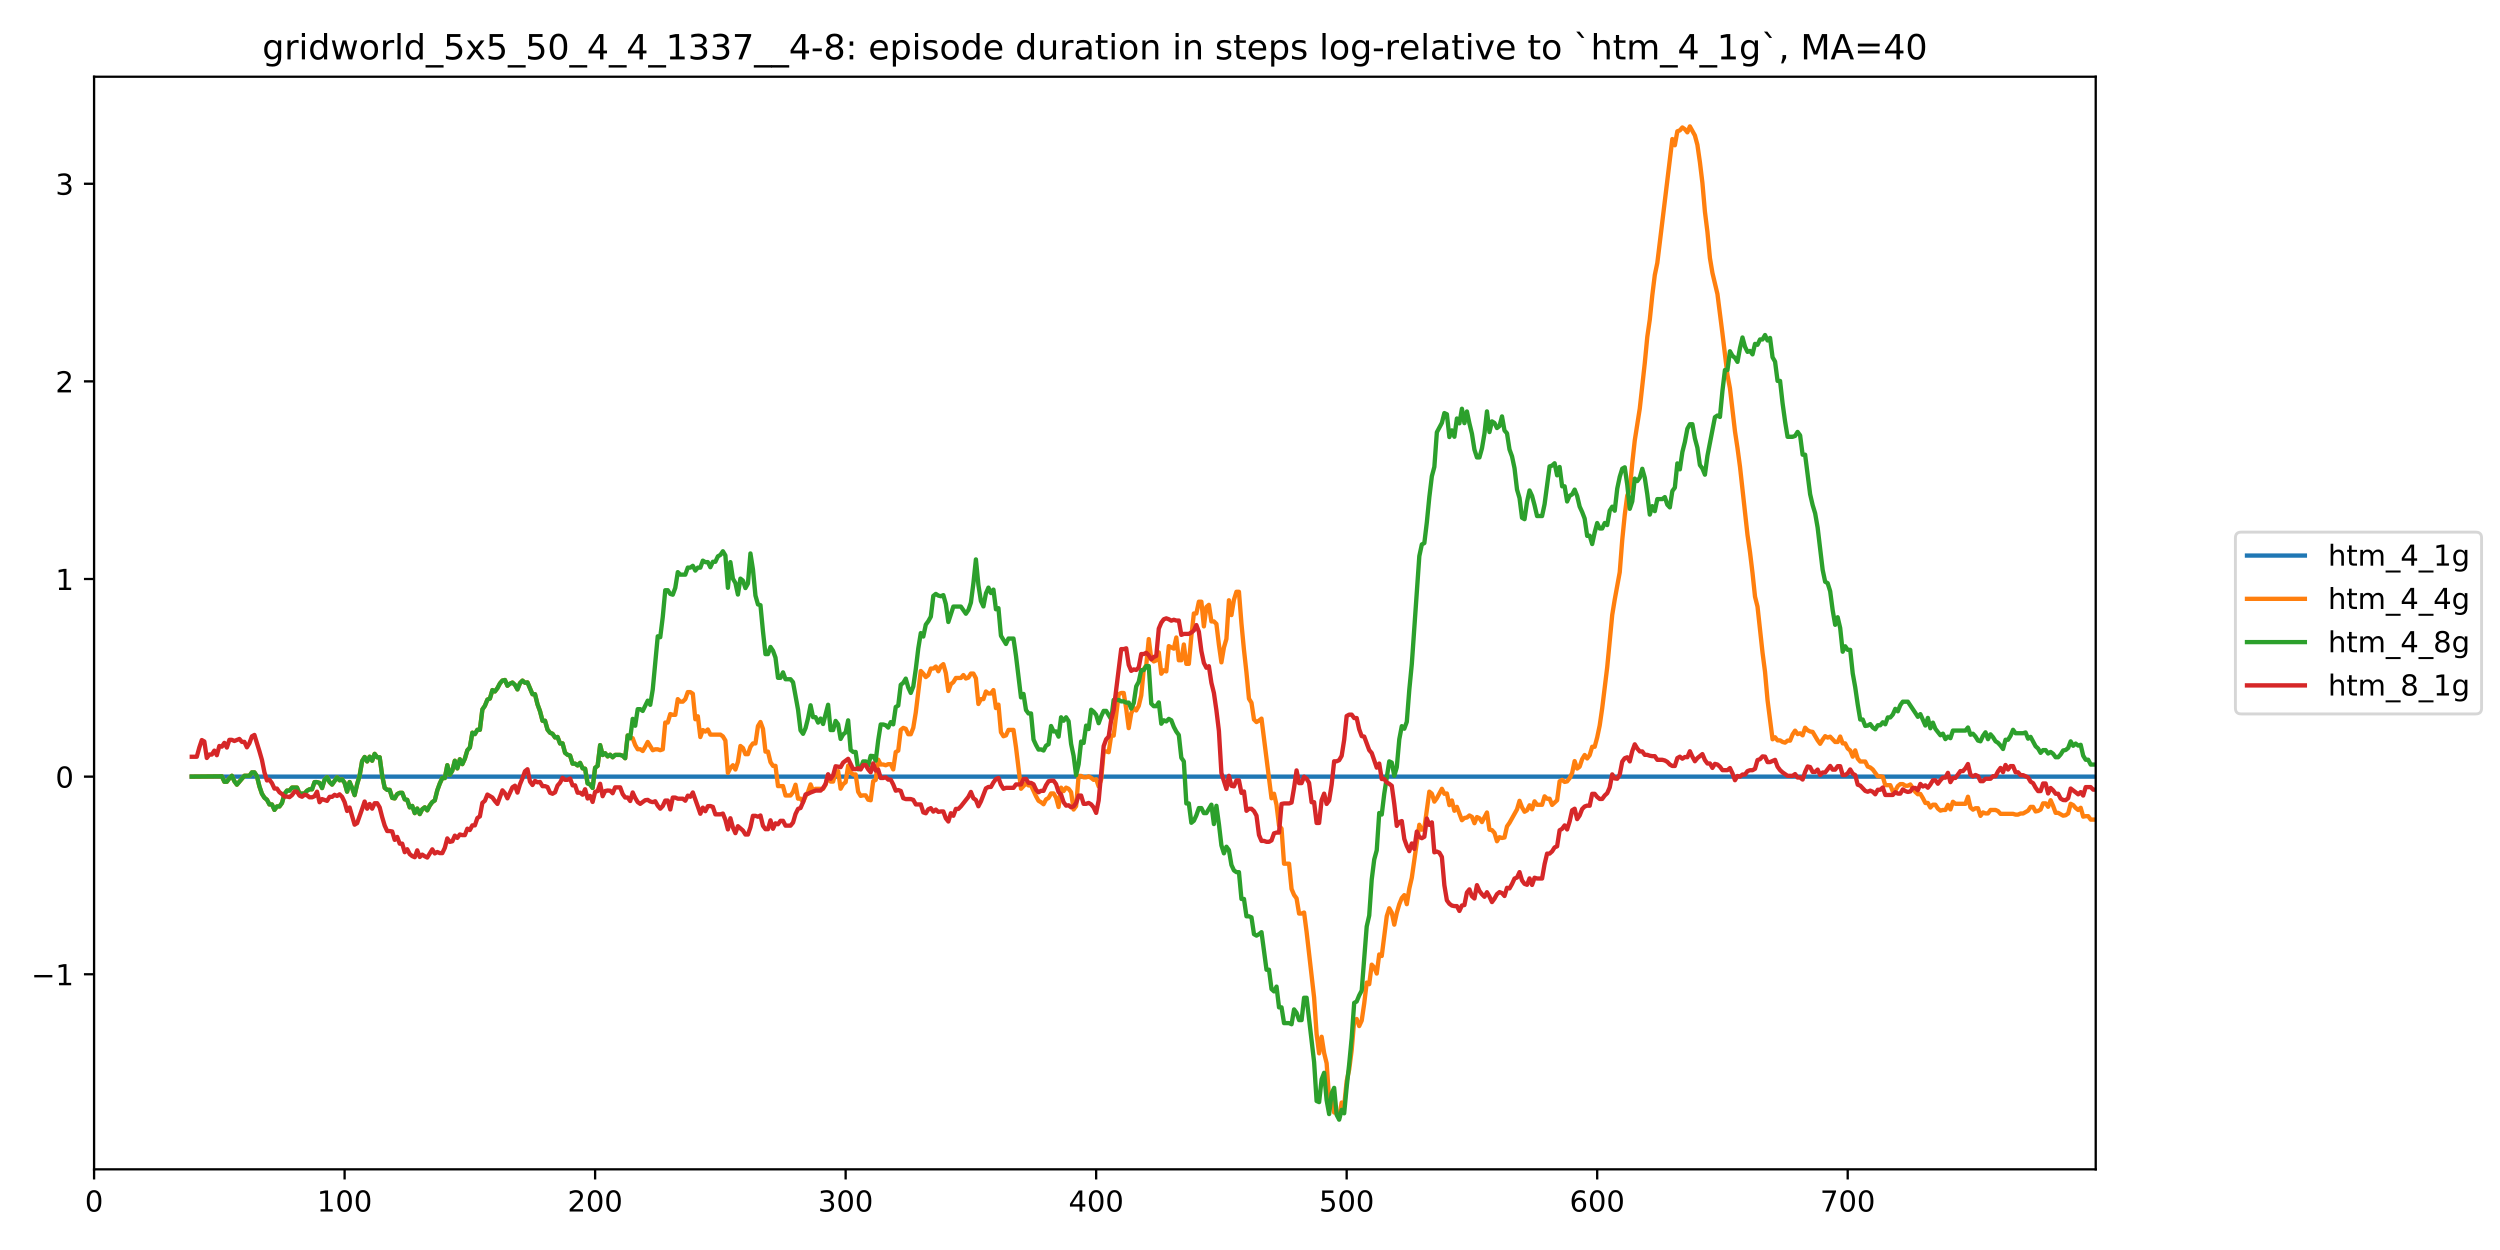 <?xml version="1.0" encoding="utf-8" standalone="no"?>
<!DOCTYPE svg PUBLIC "-//W3C//DTD SVG 1.1//EN"
  "http://www.w3.org/Graphics/SVG/1.1/DTD/svg11.dtd">
<!-- Created with matplotlib (https://matplotlib.org/) -->
<svg height="432pt" version="1.1" viewBox="0 0 864 432" width="864pt" xmlns="http://www.w3.org/2000/svg" xmlns:xlink="http://www.w3.org/1999/xlink">
 <defs>
  <style type="text/css">
*{stroke-linecap:butt;stroke-linejoin:round;}
  </style>
 </defs>
 <g id="figure_1">
  <g id="patch_1">
   <path d="M 0 432 
L 864 432 
L 864 0 
L 0 0 
z
" style="fill:#ffffff;"/>
  </g>
  <g id="axes_1">
   <g id="patch_2">
    <path d="M 32.515 404.12 
L 724.28 404.12 
L 724.28 26.52 
L 32.515 26.52 
z
" style="fill:#ffffff;"/>
   </g>
   <g id="matplotlib.axis_1">
    <g id="xtick_1">
     <g id="line2d_1">
      <defs>
       <path d="M 0 0 
L 0 3.5 
" id="m4c19c28b55" style="stroke:#000000;stroke-width:0.8;"/>
      </defs>
      <g>
       <use style="stroke:#000000;stroke-width:0.8;" x="32.515" xlink:href="#m4c19c28b55" y="404.12"/>
      </g>
     </g>
     <g id="text_1">
      <!-- 0 -->
      <defs>
       <path d="M 31.781 66.406 
Q 24.172 66.406 20.328 58.906 
Q 16.5 51.422 16.5 36.375 
Q 16.5 21.391 20.328 13.891 
Q 24.172 6.391 31.781 6.391 
Q 39.453 6.391 43.281 13.891 
Q 47.125 21.391 47.125 36.375 
Q 47.125 51.422 43.281 58.906 
Q 39.453 66.406 31.781 66.406 
z
M 31.781 74.219 
Q 44.047 74.219 50.516 64.516 
Q 56.984 54.828 56.984 36.375 
Q 56.984 17.969 50.516 8.266 
Q 44.047 -1.422 31.781 -1.422 
Q 19.531 -1.422 13.062 8.266 
Q 6.594 17.969 6.594 36.375 
Q 6.594 54.828 13.062 64.516 
Q 19.531 74.219 31.781 74.219 
z
" id="DejaVuSans-48"/>
      </defs>
      <g transform="translate(29.334 418.718)scale(0.1 -0.1)">
       <use xlink:href="#DejaVuSans-48"/>
      </g>
     </g>
    </g>
    <g id="xtick_2">
     <g id="line2d_2">
      <g>
       <use style="stroke:#000000;stroke-width:0.8;" x="119.094" xlink:href="#m4c19c28b55" y="404.12"/>
      </g>
     </g>
     <g id="text_2">
      <!-- 100 -->
      <defs>
       <path d="M 12.406 8.297 
L 28.516 8.297 
L 28.516 63.922 
L 10.984 60.406 
L 10.984 69.391 
L 28.422 72.906 
L 38.281 72.906 
L 38.281 8.297 
L 54.391 8.297 
L 54.391 0 
L 12.406 0 
z
" id="DejaVuSans-49"/>
      </defs>
      <g transform="translate(109.55 418.718)scale(0.1 -0.1)">
       <use xlink:href="#DejaVuSans-49"/>
       <use x="63.623" xlink:href="#DejaVuSans-48"/>
       <use x="127.246" xlink:href="#DejaVuSans-48"/>
      </g>
     </g>
    </g>
    <g id="xtick_3">
     <g id="line2d_3">
      <g>
       <use style="stroke:#000000;stroke-width:0.8;" x="205.673" xlink:href="#m4c19c28b55" y="404.12"/>
      </g>
     </g>
     <g id="text_3">
      <!-- 200 -->
      <defs>
       <path d="M 19.188 8.297 
L 53.609 8.297 
L 53.609 0 
L 7.328 0 
L 7.328 8.297 
Q 12.938 14.109 22.625 23.891 
Q 32.328 33.688 34.812 36.531 
Q 39.547 41.844 41.422 45.531 
Q 43.312 49.219 43.312 52.781 
Q 43.312 58.594 39.234 62.25 
Q 35.156 65.922 28.609 65.922 
Q 23.969 65.922 18.812 64.312 
Q 13.672 62.703 7.812 59.422 
L 7.812 69.391 
Q 13.766 71.781 18.938 73 
Q 24.125 74.219 28.422 74.219 
Q 39.75 74.219 46.484 68.547 
Q 53.219 62.891 53.219 53.422 
Q 53.219 48.922 51.531 44.891 
Q 49.859 40.875 45.406 35.406 
Q 44.188 33.984 37.641 27.219 
Q 31.109 20.453 19.188 8.297 
z
" id="DejaVuSans-50"/>
      </defs>
      <g transform="translate(196.129 418.718)scale(0.1 -0.1)">
       <use xlink:href="#DejaVuSans-50"/>
       <use x="63.623" xlink:href="#DejaVuSans-48"/>
       <use x="127.246" xlink:href="#DejaVuSans-48"/>
      </g>
     </g>
    </g>
    <g id="xtick_4">
     <g id="line2d_4">
      <g>
       <use style="stroke:#000000;stroke-width:0.8;" x="292.252" xlink:href="#m4c19c28b55" y="404.12"/>
      </g>
     </g>
     <g id="text_4">
      <!-- 300 -->
      <defs>
       <path d="M 40.578 39.312 
Q 47.656 37.797 51.625 33 
Q 55.609 28.219 55.609 21.188 
Q 55.609 10.406 48.188 4.484 
Q 40.766 -1.422 27.094 -1.422 
Q 22.516 -1.422 17.656 -0.516 
Q 12.797 0.391 7.625 2.203 
L 7.625 11.719 
Q 11.719 9.328 16.594 8.109 
Q 21.484 6.891 26.812 6.891 
Q 36.078 6.891 40.938 10.547 
Q 45.797 14.203 45.797 21.188 
Q 45.797 27.641 41.281 31.266 
Q 36.766 34.906 28.719 34.906 
L 20.219 34.906 
L 20.219 43.016 
L 29.109 43.016 
Q 36.375 43.016 40.234 45.922 
Q 44.094 48.828 44.094 54.297 
Q 44.094 59.906 40.109 62.906 
Q 36.141 65.922 28.719 65.922 
Q 24.656 65.922 20.016 65.031 
Q 15.375 64.156 9.812 62.312 
L 9.812 71.094 
Q 15.438 72.656 20.344 73.438 
Q 25.25 74.219 29.594 74.219 
Q 40.828 74.219 47.359 69.109 
Q 53.906 64.016 53.906 55.328 
Q 53.906 49.266 50.438 45.094 
Q 46.969 40.922 40.578 39.312 
z
" id="DejaVuSans-51"/>
      </defs>
      <g transform="translate(282.708 418.718)scale(0.1 -0.1)">
       <use xlink:href="#DejaVuSans-51"/>
       <use x="63.623" xlink:href="#DejaVuSans-48"/>
       <use x="127.246" xlink:href="#DejaVuSans-48"/>
      </g>
     </g>
    </g>
    <g id="xtick_5">
     <g id="line2d_5">
      <g>
       <use style="stroke:#000000;stroke-width:0.8;" x="378.83" xlink:href="#m4c19c28b55" y="404.12"/>
      </g>
     </g>
     <g id="text_5">
      <!-- 400 -->
      <defs>
       <path d="M 37.797 64.312 
L 12.891 25.391 
L 37.797 25.391 
z
M 35.203 72.906 
L 47.609 72.906 
L 47.609 25.391 
L 58.016 25.391 
L 58.016 17.188 
L 47.609 17.188 
L 47.609 0 
L 37.797 0 
L 37.797 17.188 
L 4.891 17.188 
L 4.891 26.703 
z
" id="DejaVuSans-52"/>
      </defs>
      <g transform="translate(369.287 418.718)scale(0.1 -0.1)">
       <use xlink:href="#DejaVuSans-52"/>
       <use x="63.623" xlink:href="#DejaVuSans-48"/>
       <use x="127.246" xlink:href="#DejaVuSans-48"/>
      </g>
     </g>
    </g>
    <g id="xtick_6">
     <g id="line2d_6">
      <g>
       <use style="stroke:#000000;stroke-width:0.8;" x="465.409" xlink:href="#m4c19c28b55" y="404.12"/>
      </g>
     </g>
     <g id="text_6">
      <!-- 500 -->
      <defs>
       <path d="M 10.797 72.906 
L 49.516 72.906 
L 49.516 64.594 
L 19.828 64.594 
L 19.828 46.734 
Q 21.969 47.469 24.109 47.828 
Q 26.266 48.188 28.422 48.188 
Q 40.625 48.188 47.75 41.5 
Q 54.891 34.812 54.891 23.391 
Q 54.891 11.625 47.562 5.094 
Q 40.234 -1.422 26.906 -1.422 
Q 22.312 -1.422 17.547 -0.641 
Q 12.797 0.141 7.719 1.703 
L 7.719 11.625 
Q 12.109 9.234 16.797 8.062 
Q 21.484 6.891 26.703 6.891 
Q 35.156 6.891 40.078 11.328 
Q 45.016 15.766 45.016 23.391 
Q 45.016 31 40.078 35.438 
Q 35.156 39.891 26.703 39.891 
Q 22.75 39.891 18.812 39.016 
Q 14.891 38.141 10.797 36.281 
z
" id="DejaVuSans-53"/>
      </defs>
      <g transform="translate(455.865 418.718)scale(0.1 -0.1)">
       <use xlink:href="#DejaVuSans-53"/>
       <use x="63.623" xlink:href="#DejaVuSans-48"/>
       <use x="127.246" xlink:href="#DejaVuSans-48"/>
      </g>
     </g>
    </g>
    <g id="xtick_7">
     <g id="line2d_7">
      <g>
       <use style="stroke:#000000;stroke-width:0.8;" x="551.988" xlink:href="#m4c19c28b55" y="404.12"/>
      </g>
     </g>
     <g id="text_7">
      <!-- 600 -->
      <defs>
       <path d="M 33.016 40.375 
Q 26.375 40.375 22.484 35.828 
Q 18.609 31.297 18.609 23.391 
Q 18.609 15.531 22.484 10.953 
Q 26.375 6.391 33.016 6.391 
Q 39.656 6.391 43.531 10.953 
Q 47.406 15.531 47.406 23.391 
Q 47.406 31.297 43.531 35.828 
Q 39.656 40.375 33.016 40.375 
z
M 52.594 71.297 
L 52.594 62.312 
Q 48.875 64.062 45.094 64.984 
Q 41.312 65.922 37.594 65.922 
Q 27.828 65.922 22.672 59.328 
Q 17.531 52.734 16.797 39.406 
Q 19.672 43.656 24.016 45.922 
Q 28.375 48.188 33.594 48.188 
Q 44.578 48.188 50.953 41.516 
Q 57.328 34.859 57.328 23.391 
Q 57.328 12.156 50.688 5.359 
Q 44.047 -1.422 33.016 -1.422 
Q 20.359 -1.422 13.672 8.266 
Q 6.984 17.969 6.984 36.375 
Q 6.984 53.656 15.188 63.938 
Q 23.391 74.219 37.203 74.219 
Q 40.922 74.219 44.703 73.484 
Q 48.484 72.75 52.594 71.297 
z
" id="DejaVuSans-54"/>
      </defs>
      <g transform="translate(542.444 418.718)scale(0.1 -0.1)">
       <use xlink:href="#DejaVuSans-54"/>
       <use x="63.623" xlink:href="#DejaVuSans-48"/>
       <use x="127.246" xlink:href="#DejaVuSans-48"/>
      </g>
     </g>
    </g>
    <g id="xtick_8">
     <g id="line2d_8">
      <g>
       <use style="stroke:#000000;stroke-width:0.8;" x="638.567" xlink:href="#m4c19c28b55" y="404.12"/>
      </g>
     </g>
     <g id="text_8">
      <!-- 700 -->
      <defs>
       <path d="M 8.203 72.906 
L 55.078 72.906 
L 55.078 68.703 
L 28.609 0 
L 18.312 0 
L 43.219 64.594 
L 8.203 64.594 
z
" id="DejaVuSans-55"/>
      </defs>
      <g transform="translate(629.023 418.718)scale(0.1 -0.1)">
       <use xlink:href="#DejaVuSans-55"/>
       <use x="63.623" xlink:href="#DejaVuSans-48"/>
       <use x="127.246" xlink:href="#DejaVuSans-48"/>
      </g>
     </g>
    </g>
   </g>
   <g id="matplotlib.axis_2">
    <g id="ytick_1">
     <g id="line2d_9">
      <defs>
       <path d="M 0 0 
L -3.5 0 
" id="m863e9d9e4e" style="stroke:#000000;stroke-width:0.8;"/>
      </defs>
      <g>
       <use style="stroke:#000000;stroke-width:0.8;" x="32.515" xlink:href="#m863e9d9e4e" y="336.704"/>
      </g>
     </g>
     <g id="text_9">
      <!-- −1 -->
      <defs>
       <path d="M 10.594 35.5 
L 73.188 35.5 
L 73.188 27.203 
L 10.594 27.203 
z
" id="DejaVuSans-8722"/>
      </defs>
      <g transform="translate(10.773 340.503)scale(0.1 -0.1)">
       <use xlink:href="#DejaVuSans-8722"/>
       <use x="83.789" xlink:href="#DejaVuSans-49"/>
      </g>
     </g>
    </g>
    <g id="ytick_2">
     <g id="line2d_10">
      <g>
       <use style="stroke:#000000;stroke-width:0.8;" x="32.515" xlink:href="#m863e9d9e4e" y="268.403"/>
      </g>
     </g>
     <g id="text_10">
      <!-- 0 -->
      <g transform="translate(19.152 272.202)scale(0.1 -0.1)">
       <use xlink:href="#DejaVuSans-48"/>
      </g>
     </g>
    </g>
    <g id="ytick_3">
     <g id="line2d_11">
      <g>
       <use style="stroke:#000000;stroke-width:0.8;" x="32.515" xlink:href="#m863e9d9e4e" y="200.103"/>
      </g>
     </g>
     <g id="text_11">
      <!-- 1 -->
      <g transform="translate(19.152 203.902)scale(0.1 -0.1)">
       <use xlink:href="#DejaVuSans-49"/>
      </g>
     </g>
    </g>
    <g id="ytick_4">
     <g id="line2d_12">
      <g>
       <use style="stroke:#000000;stroke-width:0.8;" x="32.515" xlink:href="#m863e9d9e4e" y="131.802"/>
      </g>
     </g>
     <g id="text_12">
      <!-- 2 -->
      <g transform="translate(19.152 135.602)scale(0.1 -0.1)">
       <use xlink:href="#DejaVuSans-50"/>
      </g>
     </g>
    </g>
    <g id="ytick_5">
     <g id="line2d_13">
      <g>
       <use style="stroke:#000000;stroke-width:0.8;" x="32.515" xlink:href="#m863e9d9e4e" y="63.502"/>
      </g>
     </g>
     <g id="text_13">
      <!-- 3 -->
      <g transform="translate(19.152 67.301)scale(0.1 -0.1)">
       <use xlink:href="#DejaVuSans-51"/>
      </g>
     </g>
    </g>
   </g>
   <g id="line2d_14">
    <path clip-path="url(#pd637a76226)" d="M 66.281 268.403 
L 724.28 268.403 
L 724.28 268.403 
" style="fill:none;stroke:#1f77b4;stroke-linecap:square;stroke-width:1.5;"/>
   </g>
   <g id="line2d_15">
    <path clip-path="url(#pd637a76226)" d="M 66.281 268.403 
L 76.67 268.293 
L 77.536 270.169 
L 78.402 270.169 
L 79.268 268.985 
L 80.133 268.113 
L 80.999 269.989 
L 81.865 271.172 
L 84.462 268.113 
L 86.194 268.113 
L 87.06 266.929 
L 87.925 266.929 
L 88.791 268.231 
L 89.657 271.782 
L 90.523 274.311 
L 91.389 275.696 
L 92.254 276.388 
L 93.12 278.02 
L 93.986 278.02 
L 94.852 279.896 
L 95.718 278.712 
L 96.583 278.712 
L 97.449 277.529 
L 98.315 274.413 
L 99.181 273.23 
L 100.047 273.23 
L 100.912 272.195 
L 102.644 272.195 
L 103.51 274.251 
L 105.241 274.251 
L 106.107 273.268 
L 106.973 272.777 
L 107.839 272.777 
L 108.704 270.306 
L 109.57 270.306 
L 110.436 270.569 
L 111.302 272.354 
L 112.168 269.523 
L 113.033 268.603 
L 113.899 270.277 
L 114.765 271.15 
L 116.496 268.665 
L 117.362 269.668 
L 118.228 269.357 
L 119.094 270.541 
L 119.96 273.6 
L 120.825 270.277 
L 121.691 272.351 
L 122.557 274.788 
L 123.423 271.016 
L 124.289 268.04 
L 125.154 263.006 
L 126.02 261.621 
L 126.886 263.148 
L 127.752 261.516 
L 128.618 262.901 
L 129.483 260.534 
L 130.349 261.717 
L 131.215 261.717 
L 132.081 268.058 
L 132.946 272.285 
L 133.812 272.977 
L 134.678 272.977 
L 135.544 275.739 
L 136.41 275.929 
L 137.275 274.434 
L 138.141 274.01 
L 139.007 274.01 
L 139.873 276.251 
L 140.739 276.43 
L 141.604 279.026 
L 142.47 278.534 
L 143.336 281.005 
L 144.202 279.44 
L 145.068 281.343 
L 145.933 279.668 
L 146.799 279.011 
L 147.665 280.049 
L 148.531 278.375 
L 149.396 277.191 
L 150.262 276.617 
L 151.128 273.139 
L 151.994 270.771 
L 152.86 268.896 
L 153.725 268.896 
L 154.591 264.451 
L 155.457 267.774 
L 156.323 266.309 
L 157.189 262.917 
L 158.054 265.55 
L 158.92 262.408 
L 159.786 264.082 
L 160.652 262.207 
L 161.517 259.296 
L 162.383 258.351 
L 163.249 253.214 
L 164.115 253.706 
L 164.981 252.211 
L 165.846 252.211 
L 166.712 245.177 
L 167.578 243.93 
L 168.444 241.791 
L 169.31 241.41 
L 170.175 238.499 
L 171.041 238.963 
L 171.907 237.827 
L 172.773 236.196 
L 173.639 235.192 
L 174.504 235.007 
L 175.37 236.994 
L 176.236 236.274 
L 177.102 235.893 
L 177.967 236.696 
L 178.833 238.26 
L 179.699 236.094 
L 180.565 235.222 
L 181.431 235.963 
L 182.296 235.845 
L 184.028 239.922 
L 184.894 239.922 
L 185.76 243.4 
L 186.625 245.767 
L 187.491 249.09 
L 188.357 249.09 
L 189.223 252.149 
L 190.089 253.245 
L 190.954 253.592 
L 191.82 254.858 
L 192.686 254.696 
L 193.552 256.953 
L 194.417 256.909 
L 195.283 260.17 
L 196.149 260.862 
L 197.015 261.115 
L 197.881 263.911 
L 198.746 263.911 
L 199.612 264.534 
L 200.478 263.662 
L 201.344 265.537 
L 202.21 265.674 
L 203.075 270.741 
L 203.941 271.122 
L 204.807 272.306 
L 205.673 265.353 
L 206.538 264.686 
L 207.404 257.515 
L 208.27 260.928 
L 209.136 260.319 
L 210.002 261.415 
L 210.867 260.833 
L 211.733 261.705 
L 212.599 260.903 
L 214.331 260.903 
L 215.196 261.166 
L 216.062 262.038 
L 216.928 254.175 
L 217.794 255.125 
L 218.66 255.125 
L 219.525 257.492 
L 220.391 258.939 
L 221.257 258.939 
L 222.123 259.548 
L 222.988 258.101 
L 223.854 256.427 
L 225.586 259.272 
L 226.452 258.961 
L 227.317 258.961 
L 228.183 259.272 
L 229.049 258.961 
L 229.915 249.713 
L 230.781 249.713 
L 231.646 246.785 
L 232.512 247.048 
L 233.378 247.048 
L 234.244 241.621 
L 235.11 242.493 
L 235.975 242.493 
L 236.841 241.621 
L 237.707 239.184 
L 238.573 239.184 
L 239.438 239.759 
L 240.304 248.562 
L 241.17 247.546 
L 242.036 254.717 
L 242.902 252.308 
L 243.767 252.829 
L 244.633 252.114 
L 245.499 253.88 
L 248.962 253.88 
L 249.828 254.489 
L 250.694 255.936 
L 251.559 267.122 
L 252.425 265.417 
L 253.291 264.461 
L 254.157 265.938 
L 255.023 263.308 
L 255.888 257.812 
L 256.754 258.504 
L 257.62 260.643 
L 258.486 260.643 
L 259.352 258.113 
L 260.217 256.93 
L 261.083 256.93 
L 261.949 250.942 
L 262.815 249.531 
L 263.681 251.898 
L 264.546 259.761 
L 265.412 259.761 
L 266.278 263.382 
L 267.144 264.683 
L 268.009 264.683 
L 268.875 271.674 
L 270.607 271.674 
L 271.473 274.913 
L 273.204 274.913 
L 274.07 273.711 
L 274.936 271.207 
L 275.802 276.011 
L 276.667 276.011 
L 277.533 277.195 
L 278.399 275.226 
L 279.265 273.662 
L 280.131 271.094 
L 280.996 273.312 
L 281.862 272.62 
L 284.459 272.62 
L 285.325 271.173 
L 286.191 267.85 
L 287.057 270.107 
L 287.923 270.107 
L 288.788 266.956 
L 289.654 266.508 
L 290.52 272.578 
L 291.386 271.014 
L 292.252 270.321 
L 293.117 264.597 
L 293.983 266.964 
L 294.849 267.657 
L 295.715 267.657 
L 296.58 273.644 
L 297.446 275.056 
L 298.312 274.876 
L 299.178 274.876 
L 300.044 276.371 
L 300.909 276.572 
L 301.775 269.975 
L 302.641 269.527 
L 303.507 262.536 
L 304.373 264.211 
L 305.238 264.211 
L 306.104 264.474 
L 306.97 264.093 
L 307.836 264.093 
L 308.702 265.905 
L 309.567 259.917 
L 310.433 259.426 
L 311.299 252.255 
L 312.165 251.562 
L 313.03 251.874 
L 313.896 253.75 
L 314.762 253.75 
L 315.628 251.531 
L 316.494 246.236 
L 318.225 231.894 
L 319.091 232.814 
L 319.957 233.998 
L 320.823 233.305 
L 321.688 231.049 
L 322.554 231.049 
L 323.42 230.356 
L 324.286 231.988 
L 325.152 230.23 
L 326.017 229.537 
L 326.883 232.597 
L 327.749 238.812 
L 328.615 236.445 
L 329.48 235.753 
L 330.346 234.306 
L 332.078 234.306 
L 332.944 233.302 
L 333.809 234.486 
L 334.675 234.175 
L 335.541 232.79 
L 336.407 232.79 
L 337.273 234.422 
L 338.138 243.289 
L 339.004 241.614 
L 339.87 241.614 
L 340.736 238.983 
L 341.601 239.676 
L 342.467 239.676 
L 343.333 238.492 
L 344.199 244.708 
L 345.065 243.524 
L 345.93 253.062 
L 346.796 254.447 
L 347.662 254.136 
L 348.528 252.26 
L 350.259 252.26 
L 351.125 258.247 
L 352.857 272.589 
L 354.588 270.749 
L 355.454 271.441 
L 356.32 271.441 
L 358.051 275.193 
L 358.917 276.757 
L 359.783 277.249 
L 360.649 277.941 
L 361.515 276.266 
L 362.38 275.775 
L 363.246 274.21 
L 364.112 274.21 
L 364.978 275.657 
L 365.844 278.896 
L 366.709 272.217 
L 367.575 273.4 
L 368.441 272.217 
L 369.307 272.598 
L 370.173 273.781 
L 371.038 279.769 
L 371.904 278.585 
L 372.77 268.154 
L 373.636 268.154 
L 374.501 268.645 
L 375.367 268.645 
L 376.233 268.333 
L 377.099 268.825 
L 377.965 269.517 
L 378.83 269.289 
L 379.696 271.793 
L 380.562 269.426 
L 381.428 259.686 
L 382.294 259.686 
L 383.159 259.95 
L 384.025 254.225 
L 384.891 254.225 
L 386.622 239.883 
L 387.488 239.502 
L 388.354 239.502 
L 389.22 244.963 
L 390.086 251.643 
L 390.951 246.528 
L 391.817 244.652 
L 392.683 245.524 
L 393.549 243.96 
L 394.415 240.339 
L 395.28 231.292 
L 396.146 229.908 
L 397.012 220.861 
L 397.878 227.72 
L 398.744 228.593 
L 399.609 228.212 
L 400.475 225.464 
L 401.341 232.836 
L 402.207 231.652 
L 403.072 232.033 
L 403.938 223.298 
L 405.67 224.17 
L 406.536 220.321 
L 407.401 228.185 
L 408.267 228.185 
L 409.133 222.741 
L 409.999 229.421 
L 410.865 229.421 
L 411.73 219.883 
L 412.596 212.019 
L 413.462 212.019 
L 414.328 207.951 
L 415.194 207.951 
L 416.059 216.468 
L 416.925 209.789 
L 417.791 209.034 
L 418.657 214.758 
L 419.522 214.758 
L 420.388 215.631 
L 421.254 222.802 
L 422.12 228.907 
L 422.986 223.792 
L 423.851 220.816 
L 424.717 207.456 
L 425.583 212.571 
L 426.449 207.276 
L 427.315 204.528 
L 428.18 204.528 
L 429.046 215.52 
L 429.912 224.567 
L 430.778 232.431 
L 431.643 241.478 
L 432.509 242.862 
L 433.375 248.67 
L 434.241 249.542 
L 435.107 249.051 
L 435.972 248.359 
L 439.436 275.88 
L 440.301 274.316 
L 441.167 278.164 
L 442.033 285.335 
L 442.899 286.37 
L 443.765 298.494 
L 445.496 298.494 
L 446.362 307.229 
L 447.228 309.285 
L 448.093 310.469 
L 448.959 315.721 
L 449.825 315.721 
L 450.691 315.378 
L 451.557 322.058 
L 454.154 344.754 
L 455.02 357.352 
L 455.886 364.032 
L 456.751 358.308 
L 457.617 363.914 
L 458.483 367.465 
L 459.349 379.869 
L 460.215 379.176 
L 461.08 384.472 
L 461.946 384.472 
L 462.812 386.146 
L 463.678 381.031 
L 464.543 382.215 
L 465.409 373.642 
L 466.275 369.627 
L 467.141 362.947 
L 468.007 352.664 
L 468.872 352.173 
L 469.738 354.6 
L 470.604 352.724 
L 471.47 346.816 
L 472.336 339.585 
L 473.201 340.129 
L 474.067 333.387 
L 474.933 334.342 
L 475.799 336.454 
L 476.664 329.858 
L 477.53 330.387 
L 479.262 316.647 
L 480.128 313.898 
L 480.993 315.393 
L 481.859 319.553 
L 482.725 315.49 
L 483.591 312.495 
L 484.457 310.356 
L 485.322 309.352 
L 486.188 312.481 
L 487.054 307.103 
L 487.92 303.349 
L 490.517 285.04 
L 491.383 286.745 
L 492.249 286.254 
L 493.98 273.597 
L 494.846 274.289 
L 495.712 277.037 
L 496.578 275.854 
L 498.309 272.614 
L 499.175 274.341 
L 500.041 274.228 
L 500.907 278.243 
L 501.772 276.653 
L 502.638 280.198 
L 503.504 278.852 
L 505.236 283.461 
L 506.101 282.689 
L 506.967 282.548 
L 507.833 281.819 
L 508.699 282.31 
L 509.564 284.494 
L 510.43 282.382 
L 511.296 282.763 
L 512.162 284.109 
L 513.893 280.803 
L 514.759 286.747 
L 515.625 286.892 
L 516.491 287.847 
L 517.357 290.727 
L 518.222 289.342 
L 519.088 289.605 
L 519.954 289.425 
L 520.82 285.604 
L 521.685 284.362 
L 524.283 279.719 
L 525.149 276.77 
L 526.014 279.038 
L 526.88 280.533 
L 527.746 280.042 
L 528.612 278.309 
L 529.478 279.694 
L 530.343 276.946 
L 531.209 278.13 
L 532.941 278.13 
L 533.807 275.219 
L 534.672 276.041 
L 535.538 276.041 
L 536.404 278.176 
L 538.135 276.569 
L 539.001 270.024 
L 539.867 269.533 
L 540.733 270.225 
L 541.599 270.045 
L 542.464 268.928 
L 543.33 267.136 
L 544.196 263.041 
L 545.062 265.61 
L 545.928 264.965 
L 546.793 262.366 
L 547.659 260.938 
L 548.525 262.121 
L 549.391 260.981 
L 550.257 258.089 
L 551.122 258.089 
L 551.988 254.849 
L 552.854 250.738 
L 553.72 244.75 
L 555.451 230.588 
L 557.183 212.512 
L 558.049 207.217 
L 559.78 197.762 
L 560.646 186.617 
L 561.512 177.951 
L 562.378 171.271 
L 563.243 169.326 
L 564.109 160.078 
L 564.975 152.214 
L 566.706 141.195 
L 568.438 125.468 
L 569.304 116.421 
L 570.17 110.434 
L 571.035 102.027 
L 571.901 95.035 
L 572.767 90.876 
L 577.962 48.058 
L 578.828 50.197 
L 579.693 45.372 
L 580.559 45.061 
L 581.425 44.057 
L 582.291 44.666 
L 583.156 45.739 
L 584.022 43.684 
L 585.754 46.813 
L 586.62 50.052 
L 587.485 56.04 
L 588.351 63.211 
L 589.217 73.13 
L 590.083 80.121 
L 590.949 89.168 
L 591.814 94.322 
L 593.546 101.615 
L 595.278 115.264 
L 597.009 129.606 
L 597.875 134.23 
L 599.606 149.085 
L 600.472 154.809 
L 601.338 161.288 
L 603.935 184.878 
L 604.801 190.866 
L 605.667 198.037 
L 606.533 206.211 
L 607.399 209.652 
L 609.13 225.558 
L 609.996 232.238 
L 610.862 241.977 
L 612.593 255.494 
L 613.459 254.802 
L 614.325 255.875 
L 615.191 255.875 
L 616.056 256.419 
L 616.922 256.651 
L 617.788 255.958 
L 618.654 255.958 
L 619.52 253.819 
L 620.385 252.518 
L 621.251 253.701 
L 622.117 253.438 
L 622.983 254.131 
L 623.849 251.5 
L 624.714 252.373 
L 625.58 252.802 
L 626.446 252.943 
L 628.177 255.867 
L 629.043 257.05 
L 629.909 255.604 
L 630.775 254.42 
L 631.641 254.911 
L 632.506 254.6 
L 634.238 256.428 
L 635.104 256.428 
L 635.97 254.552 
L 636.835 256.919 
L 637.701 256.919 
L 638.567 258.677 
L 639.433 259.369 
L 640.299 261.509 
L 641.164 259.321 
L 642.03 262.18 
L 642.896 263.183 
L 644.627 263.183 
L 645.493 264.928 
L 646.359 265.239 
L 647.225 265.932 
L 648.956 268.299 
L 649.822 268.299 
L 650.688 268.447 
L 651.554 271.358 
L 653.285 271.358 
L 654.151 273.497 
L 655.017 273.234 
L 655.883 271.669 
L 656.748 270.977 
L 657.614 270.977 
L 658.48 271.552 
L 659.346 271.552 
L 660.212 271.122 
L 661.943 273.691 
L 662.809 274.493 
L 663.675 274.383 
L 664.541 275.83 
L 665.406 277.505 
L 666.272 277.505 
L 667.138 279.069 
L 668.004 278.114 
L 668.87 278.114 
L 669.735 279.46 
L 670.601 280.152 
L 671.467 279.924 
L 672.333 279.924 
L 673.198 278.166 
L 674.064 279.731 
L 674.93 277.1 
L 675.796 277.793 
L 679.259 277.793 
L 680.125 275.356 
L 680.991 279.06 
L 681.856 279.814 
L 682.722 279.323 
L 683.588 279.323 
L 684.454 281.953 
L 685.32 280.77 
L 686.185 281.112 
L 687.051 281.112 
L 687.917 279.929 
L 689.648 279.929 
L 690.514 280.31 
L 691.38 281.265 
L 695.709 281.265 
L 696.575 281.528 
L 697.441 281.528 
L 698.306 281.147 
L 699.172 281.147 
L 700.904 280.165 
L 701.769 278.864 
L 702.635 278.864 
L 703.501 280.428 
L 704.367 280.265 
L 705.233 279.774 
L 706.098 277.635 
L 706.964 277.635 
L 707.83 278.819 
L 708.696 276.562 
L 709.562 278.548 
L 710.427 280.915 
L 711.293 280.915 
L 713.025 281.897 
L 713.891 281.735 
L 714.756 281.126 
L 715.622 277.803 
L 716.488 278.232 
L 717.354 279.236 
L 718.219 279.928 
L 719.085 279.174 
L 719.951 282.233 
L 720.817 282.07 
L 721.683 282.07 
L 722.548 283.254 
L 724.28 283.254 
L 724.28 283.254 
" style="fill:none;stroke:#ff7f0e;stroke-linecap:square;stroke-width:1.5;"/>
   </g>
   <g id="line2d_16">
    <path clip-path="url(#pd637a76226)" d="M 66.281 268.403 
L 76.67 268.293 
L 77.536 270.169 
L 78.402 270.169 
L 79.268 268.985 
L 80.133 268.113 
L 80.999 269.989 
L 81.865 271.172 
L 84.462 268.113 
L 86.194 268.113 
L 87.06 266.929 
L 87.925 266.929 
L 88.791 268.231 
L 89.657 271.782 
L 90.523 274.311 
L 91.389 275.696 
L 92.254 276.388 
L 93.12 278.02 
L 93.986 278.02 
L 94.852 279.896 
L 95.718 278.712 
L 96.583 278.712 
L 97.449 277.529 
L 98.315 274.413 
L 99.181 273.23 
L 100.047 273.23 
L 100.912 272.195 
L 102.644 272.195 
L 103.51 274.251 
L 105.241 274.251 
L 106.107 273.268 
L 106.973 272.777 
L 107.839 272.777 
L 108.704 270.306 
L 109.57 270.306 
L 110.436 270.569 
L 111.302 272.354 
L 112.168 269.523 
L 113.033 268.603 
L 113.899 270.277 
L 114.765 271.15 
L 116.496 268.665 
L 117.362 269.668 
L 118.228 269.357 
L 119.094 270.541 
L 119.96 273.6 
L 120.825 270.277 
L 121.691 272.351 
L 122.557 274.788 
L 123.423 271.016 
L 124.289 268.04 
L 125.154 263.006 
L 126.02 261.621 
L 126.886 263.148 
L 127.752 261.516 
L 128.618 262.901 
L 129.483 260.534 
L 130.349 261.717 
L 131.215 261.717 
L 132.081 268.058 
L 132.946 272.285 
L 133.812 272.977 
L 134.678 272.977 
L 135.544 275.739 
L 136.41 275.929 
L 137.275 274.434 
L 138.141 274.01 
L 139.007 274.01 
L 139.873 276.251 
L 140.739 276.43 
L 141.604 279.026 
L 142.47 278.534 
L 143.336 281.005 
L 144.202 279.44 
L 145.068 281.343 
L 145.933 279.668 
L 146.799 279.011 
L 147.665 280.049 
L 148.531 278.375 
L 149.396 277.191 
L 150.262 276.617 
L 151.128 273.139 
L 151.994 270.771 
L 152.86 268.896 
L 153.725 268.896 
L 154.591 264.451 
L 155.457 267.774 
L 156.323 266.309 
L 157.189 262.917 
L 158.054 265.55 
L 158.92 262.408 
L 159.786 264.082 
L 160.652 262.207 
L 161.517 259.296 
L 162.383 258.351 
L 163.249 253.214 
L 164.115 253.706 
L 164.981 252.211 
L 165.846 252.211 
L 166.712 245.177 
L 167.578 243.93 
L 168.444 241.791 
L 169.31 241.41 
L 170.175 238.499 
L 171.041 238.963 
L 171.907 237.827 
L 172.773 236.196 
L 173.639 235.192 
L 174.504 235.007 
L 175.37 236.994 
L 176.236 236.274 
L 177.102 235.893 
L 177.967 236.696 
L 178.833 238.26 
L 179.699 236.094 
L 180.565 235.222 
L 181.431 235.963 
L 182.296 235.845 
L 184.028 239.922 
L 184.894 239.922 
L 185.76 243.4 
L 186.625 245.767 
L 187.491 249.09 
L 188.357 249.09 
L 189.223 252.149 
L 190.089 253.245 
L 190.954 253.592 
L 191.82 254.858 
L 192.686 254.696 
L 193.552 256.953 
L 194.417 256.909 
L 195.283 260.17 
L 196.149 260.862 
L 197.015 261.115 
L 197.881 263.911 
L 198.746 263.911 
L 199.612 264.534 
L 200.478 263.662 
L 201.344 265.537 
L 202.21 265.674 
L 203.075 270.741 
L 203.941 271.122 
L 204.807 272.306 
L 205.673 265.353 
L 206.538 264.686 
L 207.404 257.515 
L 208.27 260.928 
L 209.136 260.319 
L 210.002 261.415 
L 210.867 260.833 
L 211.733 261.705 
L 212.599 260.903 
L 214.331 260.903 
L 215.196 261.166 
L 216.062 262.038 
L 216.928 254.175 
L 217.794 255.125 
L 218.66 248.445 
L 219.525 250.812 
L 220.391 245.088 
L 221.257 245.088 
L 222.123 245.697 
L 223.854 242.147 
L 224.72 243.58 
L 225.586 238.312 
L 227.317 219.907 
L 228.183 220.218 
L 229.049 213.227 
L 229.915 203.979 
L 230.781 203.979 
L 231.646 205.26 
L 232.512 205.524 
L 233.378 203.156 
L 234.244 197.73 
L 235.11 198.602 
L 236.841 198.602 
L 237.707 196.165 
L 238.573 196.165 
L 239.438 195.556 
L 240.304 197.188 
L 241.17 196.172 
L 242.036 196.172 
L 242.902 193.763 
L 243.767 194.284 
L 244.633 194.262 
L 245.499 196.028 
L 246.365 194.152 
L 247.231 194.152 
L 248.096 192.276 
L 248.962 191.785 
L 249.828 190.518 
L 250.694 191.964 
L 251.559 203.15 
L 252.425 194.274 
L 253.291 199.999 
L 254.157 201.476 
L 255.023 205.473 
L 255.888 199.976 
L 256.754 200.669 
L 257.62 203.237 
L 258.486 201.672 
L 259.352 191.279 
L 260.217 196.775 
L 261.083 205.822 
L 261.949 208.882 
L 262.815 209.145 
L 263.681 218.192 
L 264.546 226.055 
L 265.412 226.055 
L 266.278 223.591 
L 267.144 224.892 
L 268.009 227.259 
L 268.875 234.25 
L 269.741 234.25 
L 270.607 232.374 
L 271.473 234.741 
L 273.204 234.741 
L 274.07 235.78 
L 275.802 245.251 
L 276.667 252.422 
L 277.533 253.605 
L 278.399 251.637 
L 279.265 248.197 
L 280.131 243.753 
L 280.996 247.847 
L 281.862 247.847 
L 282.728 249.723 
L 283.594 248.338 
L 284.459 250.214 
L 286.191 243.569 
L 287.057 252.304 
L 287.923 252.304 
L 288.788 249.153 
L 289.654 250.305 
L 290.52 255.373 
L 291.386 253.808 
L 292.252 253.116 
L 293.117 248.956 
L 293.983 259.186 
L 294.849 259.879 
L 295.715 259.879 
L 296.58 265.866 
L 297.446 265.603 
L 298.312 263.144 
L 299.178 263.144 
L 300.044 264.638 
L 300.909 261.219 
L 301.775 261.303 
L 302.641 262.867 
L 303.507 255.876 
L 304.373 250.38 
L 305.238 250.38 
L 306.104 250.643 
L 306.97 251.445 
L 307.836 249.57 
L 308.702 250.324 
L 309.567 244.337 
L 310.433 243.845 
L 311.299 236.674 
L 312.165 235.982 
L 313.03 234.535 
L 313.896 237.595 
L 314.762 239.47 
L 315.628 237.252 
L 316.494 231.264 
L 317.359 224.093 
L 318.225 218.798 
L 319.091 219.982 
L 319.957 215.87 
L 320.823 214.687 
L 321.688 213.122 
L 322.554 205.951 
L 323.42 205.259 
L 324.286 205.833 
L 325.152 206.061 
L 326.017 205.68 
L 326.883 208.74 
L 327.749 214.955 
L 329.48 209.639 
L 332.078 209.639 
L 333.809 212.098 
L 334.675 210.831 
L 335.541 208.263 
L 336.407 201.583 
L 337.273 193.339 
L 338.138 202.206 
L 339.004 207.702 
L 339.87 209.578 
L 340.736 205.072 
L 341.601 203.086 
L 342.467 204.962 
L 343.333 203.778 
L 344.199 210.568 
L 345.065 210.187 
L 345.93 219.725 
L 347.662 222.557 
L 348.528 220.681 
L 350.259 220.681 
L 351.125 226.668 
L 352.857 241.01 
L 353.723 239.827 
L 354.588 245.385 
L 355.454 246.569 
L 356.32 246.569 
L 357.186 255.616 
L 358.051 257.492 
L 358.917 259.056 
L 359.783 258.994 
L 360.649 259.375 
L 361.515 257.7 
L 362.38 257.209 
L 363.246 250.91 
L 364.112 252.786 
L 364.978 252.786 
L 365.844 254.579 
L 366.709 247.899 
L 367.575 249.083 
L 368.441 247.899 
L 369.307 249.236 
L 370.173 257.099 
L 371.038 261.211 
L 371.904 267.89 
L 372.77 264.139 
L 373.636 256.275 
L 374.501 256.766 
L 375.367 250.779 
L 376.233 251.962 
L 377.099 245.283 
L 377.965 245.975 
L 378.83 247.048 
L 379.696 249.933 
L 380.562 247.566 
L 381.428 245.69 
L 382.294 245.69 
L 384.025 248.584 
L 384.891 241.904 
L 386.622 241.904 
L 387.488 242.395 
L 388.354 242.395 
L 389.22 242.824 
L 390.086 242.824 
L 390.951 244.88 
L 391.817 243.004 
L 392.683 237.197 
L 393.549 235.632 
L 394.415 231.582 
L 395.28 231.582 
L 396.146 230.198 
L 397.012 230.198 
L 397.878 243.176 
L 398.744 244.049 
L 399.609 244.049 
L 400.475 242.747 
L 401.341 250.119 
L 402.207 248.936 
L 403.072 249.317 
L 403.938 248.445 
L 404.804 248.936 
L 405.67 251.193 
L 406.536 252.841 
L 407.401 254.024 
L 408.267 261.888 
L 409.133 263.124 
L 409.999 277.667 
L 410.865 277.667 
L 411.73 284.347 
L 412.596 283.654 
L 413.462 281.778 
L 414.328 279.275 
L 415.194 279.275 
L 416.059 281.002 
L 416.925 281.002 
L 418.657 278.108 
L 419.522 284.788 
L 420.388 278.489 
L 421.254 284.788 
L 422.12 292.16 
L 422.986 294.909 
L 423.851 292.629 
L 424.717 293.813 
L 425.583 298.928 
L 426.449 300.804 
L 427.315 301.413 
L 428.18 301.413 
L 429.046 310.678 
L 429.912 310.678 
L 430.778 316.665 
L 431.643 316.665 
L 432.509 317.046 
L 433.375 322.854 
L 434.241 323.345 
L 435.107 322.854 
L 435.972 322.162 
L 437.704 335.14 
L 438.57 335.14 
L 439.436 341.82 
L 440.301 342.623 
L 441.167 340.975 
L 442.033 348.146 
L 442.899 348.146 
L 443.765 353.59 
L 445.496 353.59 
L 446.362 353.971 
L 447.228 348.855 
L 448.093 350.039 
L 448.959 352.543 
L 449.825 352.543 
L 450.691 344.828 
L 451.557 344.828 
L 454.154 367.033 
L 455.02 380.503 
L 455.886 380.884 
L 456.751 373.021 
L 457.617 370.764 
L 458.483 380.214 
L 459.349 385.018 
L 460.215 377.847 
L 461.08 375.971 
L 461.946 385.282 
L 462.812 386.956 
L 463.678 383.568 
L 464.543 384.752 
L 465.409 375.688 
L 466.275 367.825 
L 467.141 358.778 
L 468.007 346.602 
L 468.872 346.11 
L 469.738 343.997 
L 470.604 342.349 
L 472.336 320.188 
L 473.201 316.419 
L 474.067 303.953 
L 474.933 297.045 
L 475.799 293.862 
L 476.664 280.967 
L 477.53 281.496 
L 478.396 274.325 
L 480.128 263.132 
L 480.993 263.553 
L 481.859 268.125 
L 482.725 265.183 
L 483.591 255.508 
L 484.457 250.967 
L 485.322 251.84 
L 486.188 249.472 
L 487.054 238.37 
L 487.92 229.501 
L 490.517 192.191 
L 491.383 188.172 
L 492.249 187.681 
L 493.114 180.51 
L 493.98 171.774 
L 494.846 164.603 
L 495.712 161.364 
L 496.578 149.389 
L 498.309 146.15 
L 499.175 142.762 
L 500.041 143.173 
L 500.907 151.037 
L 501.772 148.737 
L 502.638 150.936 
L 503.504 144.637 
L 504.37 146.304 
L 505.236 141.272 
L 506.101 146.225 
L 506.967 142.21 
L 507.833 146.33 
L 508.699 149.88 
L 509.564 155.386 
L 510.43 158.078 
L 511.296 158.078 
L 512.162 154.963 
L 513.028 149.848 
L 513.893 142.186 
L 514.759 149.314 
L 515.625 145.63 
L 516.491 146.174 
L 517.357 147.932 
L 518.222 147.24 
L 519.088 143.917 
L 519.954 148.769 
L 520.82 149.751 
L 521.685 155.338 
L 522.551 157.709 
L 523.417 161.82 
L 524.283 169.192 
L 525.149 172.12 
L 526.014 178.93 
L 526.88 179.421 
L 527.746 173.434 
L 528.612 169.502 
L 529.478 171.378 
L 530.343 174.617 
L 531.209 178.348 
L 532.941 178.348 
L 533.807 174.253 
L 535.538 161.191 
L 536.404 160.906 
L 537.27 160.109 
L 538.135 164.269 
L 539.001 161.392 
L 539.867 168.072 
L 540.733 168.072 
L 541.599 173.305 
L 542.464 171.342 
L 543.33 170.868 
L 544.196 169.21 
L 545.062 171.397 
L 545.928 175.066 
L 546.793 176.959 
L 547.659 179.216 
L 548.525 185.203 
L 549.391 185.136 
L 550.257 188.017 
L 551.122 184.002 
L 551.988 180.763 
L 552.854 182.639 
L 553.72 182.639 
L 554.585 180.763 
L 555.451 181.455 
L 556.317 176.477 
L 557.183 175.113 
L 558.049 176.497 
L 558.914 168.897 
L 559.78 164.785 
L 560.646 161.995 
L 561.512 161.504 
L 562.378 167.491 
L 563.243 175.846 
L 564.109 173.278 
L 564.975 165.414 
L 565.841 166.26 
L 566.706 165.076 
L 567.572 162.017 
L 568.438 165.119 
L 569.304 170.844 
L 570.17 177.835 
L 571.035 174.924 
L 571.901 176.651 
L 572.767 172.492 
L 574.499 172.492 
L 575.364 171.799 
L 576.23 174.43 
L 577.096 175.35 
L 577.962 169.705 
L 578.828 168.522 
L 579.693 160.146 
L 580.559 162.202 
L 581.425 156.214 
L 582.291 152.774 
L 583.156 148.171 
L 584.022 146.606 
L 584.888 146.606 
L 585.754 151.493 
L 586.62 154.733 
L 587.485 160.72 
L 588.351 161.904 
L 589.217 164.043 
L 590.083 157.564 
L 592.68 144.178 
L 593.546 143.603 
L 594.412 144.094 
L 595.278 135.047 
L 596.143 127.876 
L 597.009 127.876 
L 597.875 121.398 
L 598.741 122.962 
L 599.606 123.655 
L 600.472 125.066 
L 601.338 120.262 
L 602.204 116.642 
L 603.07 119.838 
L 603.935 121.596 
L 604.801 121.285 
L 605.667 122.468 
L 606.533 118.848 
L 607.399 119.159 
L 608.264 117.316 
L 609.13 117.316 
L 609.996 115.79 
L 610.862 117.666 
L 611.727 116.794 
L 612.593 123.474 
L 613.459 124.968 
L 614.325 131.648 
L 615.191 131.648 
L 616.056 139.363 
L 616.922 145.662 
L 617.788 150.957 
L 619.52 150.957 
L 620.385 150.659 
L 621.251 149.275 
L 622.117 150.458 
L 622.983 157.138 
L 623.849 157.138 
L 625.58 170.809 
L 626.446 174.539 
L 627.312 177.398 
L 628.177 182.35 
L 629.909 196.942 
L 630.775 201.053 
L 631.641 201.544 
L 632.506 204.336 
L 633.372 210.898 
L 634.238 215.93 
L 635.104 213.324 
L 635.97 217.054 
L 636.835 225.229 
L 637.701 223.353 
L 638.567 224.586 
L 639.433 224.586 
L 640.299 232.713 
L 641.164 237.517 
L 642.03 243.504 
L 642.896 248.67 
L 643.762 248.67 
L 644.627 250.889 
L 645.493 250.757 
L 646.359 250.245 
L 647.225 251.428 
L 648.091 252.037 
L 648.956 250.653 
L 649.822 250.653 
L 650.688 249.618 
L 651.554 250.31 
L 652.42 247.943 
L 653.285 247.943 
L 654.151 246.939 
L 655.017 244.98 
L 655.883 245.821 
L 656.748 243.682 
L 657.614 242.498 
L 659.346 242.498 
L 661.943 246.382 
L 662.809 247.728 
L 663.675 246.808 
L 665.406 250.74 
L 666.272 248.109 
L 667.138 251.686 
L 668.004 249.748 
L 668.87 251.887 
L 670.601 254.098 
L 671.467 253.558 
L 672.333 255.434 
L 673.198 254.582 
L 674.064 255.112 
L 674.93 252.482 
L 679.259 252.482 
L 680.125 251.429 
L 680.991 253.918 
L 681.856 253.587 
L 682.722 254.542 
L 683.588 255.927 
L 684.454 256.19 
L 685.32 254.314 
L 686.185 253.092 
L 687.051 255.459 
L 687.917 253.785 
L 688.783 254.788 
L 689.648 256.173 
L 690.514 256.717 
L 691.38 257.672 
L 692.246 258.856 
L 693.112 255.66 
L 693.977 255.66 
L 694.843 254.275 
L 695.709 252.219 
L 696.575 253.403 
L 699.172 253.403 
L 700.038 253.14 
L 700.904 255.279 
L 701.769 254.67 
L 703.501 257.909 
L 704.367 258.685 
L 705.233 260.18 
L 706.098 259.225 
L 706.964 259.225 
L 707.83 260.408 
L 708.696 259.879 
L 709.562 260.519 
L 710.427 261.702 
L 711.293 261.702 
L 712.159 260.747 
L 713.025 259.362 
L 713.891 259.199 
L 714.756 258.507 
L 715.622 256.219 
L 716.488 257.734 
L 717.354 256.98 
L 718.219 257.672 
L 719.085 257.409 
L 719.951 261.161 
L 720.817 262.563 
L 721.683 262.563 
L 722.548 264.237 
L 724.28 264.237 
L 724.28 264.237 
" style="fill:none;stroke:#2ca02c;stroke-linecap:square;stroke-width:1.5;"/>
   </g>
   <g id="line2d_17">
    <path clip-path="url(#pd637a76226)" d="M 66.281 261.532 
L 68.012 261.532 
L 68.878 258.369 
L 69.744 255.769 
L 70.61 256.261 
L 71.475 261.95 
L 72.341 260.767 
L 73.207 260.767 
L 74.073 259.421 
L 74.939 260.985 
L 75.804 257.815 
L 76.67 258.044 
L 77.536 256.745 
L 78.402 258.347 
L 79.268 255.7 
L 80.133 255.7 
L 80.999 256.081 
L 82.731 255.388 
L 83.597 256.392 
L 84.462 256.392 
L 85.328 258.268 
L 86.194 256.856 
L 87.06 254.489 
L 87.925 253.998 
L 89.657 259.608 
L 90.523 262.629 
L 91.389 266.925 
L 92.254 269.721 
L 93.12 269.477 
L 93.986 270.66 
L 94.852 272.536 
L 95.718 272.536 
L 96.583 273.803 
L 97.449 274.412 
L 98.315 275.285 
L 99.181 275.285 
L 100.047 275.486 
L 100.912 274.793 
L 101.778 273.61 
L 102.644 273.61 
L 103.51 274.973 
L 104.375 275.354 
L 105.241 274.662 
L 106.107 274.863 
L 106.973 275.555 
L 107.839 275.555 
L 108.704 275.174 
L 109.57 273.61 
L 110.436 277.244 
L 111.302 276.17 
L 113.033 276.776 
L 113.899 275.392 
L 114.765 275.392 
L 115.631 274.699 
L 116.496 275.08 
L 117.362 274.519 
L 118.228 275.392 
L 119.094 277.209 
L 119.96 280.268 
L 120.825 279.085 
L 122.557 285.002 
L 123.423 284.473 
L 125.154 279.576 
L 126.02 277.008 
L 126.886 279.489 
L 127.752 277.858 
L 128.618 279.47 
L 129.483 277.595 
L 130.349 277.595 
L 131.215 279.041 
L 132.081 282.406 
L 132.946 285.323 
L 133.812 287.199 
L 134.678 287.199 
L 135.544 287.362 
L 136.41 290.25 
L 137.275 289.247 
L 138.141 291.571 
L 139.007 291.571 
L 139.873 294.504 
L 140.739 293.5 
L 141.604 295.175 
L 142.47 295.867 
L 143.336 296.248 
L 144.202 293.881 
L 145.068 296.165 
L 145.933 295.362 
L 146.799 295.937 
L 147.665 296.366 
L 149.396 293.534 
L 150.262 294.946 
L 151.128 294.455 
L 151.994 294.836 
L 152.86 294.836 
L 153.725 293.019 
L 154.591 289.758 
L 155.457 290.942 
L 156.323 290.748 
L 157.189 288.803 
L 158.054 289.574 
L 158.92 288.391 
L 159.786 288.619 
L 160.652 288.619 
L 161.517 286.4 
L 162.383 286.857 
L 163.249 285.244 
L 164.115 285.244 
L 164.981 282.715 
L 165.846 282.14 
L 166.712 277.474 
L 167.578 276.744 
L 168.444 274.605 
L 170.175 275.626 
L 171.041 276.832 
L 171.907 277.835 
L 173.639 273.144 
L 174.504 274.143 
L 175.37 275.901 
L 177.102 272.087 
L 177.967 271.543 
L 178.833 273.911 
L 179.699 271.052 
L 180.565 268.996 
L 181.431 266.546 
L 182.296 265.854 
L 183.162 270.132 
L 184.028 271.289 
L 184.894 269.877 
L 185.76 270.368 
L 186.625 270.25 
L 187.491 271.697 
L 188.357 271.697 
L 189.223 272.009 
L 190.089 273.977 
L 190.954 274.323 
L 191.82 273.832 
L 192.686 271.496 
L 193.552 270.492 
L 194.417 268.817 
L 195.283 269.51 
L 196.149 269.51 
L 197.015 269.053 
L 197.881 271.42 
L 198.746 271.42 
L 199.612 273.95 
L 200.478 273.95 
L 201.344 274.642 
L 202.21 272.766 
L 203.075 275.957 
L 203.941 275.085 
L 204.807 277.141 
L 205.673 273.655 
L 206.538 273.384 
L 207.404 270.88 
L 208.27 275.165 
L 209.136 273.373 
L 210.002 273.202 
L 210.867 273.264 
L 211.733 274.136 
L 212.599 272.112 
L 214.331 272.112 
L 215.196 274.431 
L 216.062 275.614 
L 216.928 275.614 
L 217.794 276.828 
L 218.66 273.879 
L 219.525 275.755 
L 220.391 277.201 
L 221.257 277.81 
L 222.988 276.544 
L 223.854 276.433 
L 224.72 276.995 
L 225.586 277.223 
L 226.452 276.912 
L 227.317 278.476 
L 228.183 279.48 
L 229.049 278.56 
L 229.915 276.684 
L 230.781 276.684 
L 231.646 279.743 
L 232.512 275.649 
L 233.378 275.649 
L 234.244 276.03 
L 235.975 276.03 
L 236.841 276.722 
L 237.707 274.978 
L 238.573 275.359 
L 239.438 273.877 
L 241.17 278.722 
L 242.036 281.226 
L 242.902 279.128 
L 243.767 280.342 
L 244.633 278.618 
L 245.499 278.556 
L 246.365 278.867 
L 247.231 281.435 
L 248.962 281.435 
L 249.828 281.172 
L 250.694 283.311 
L 251.559 286.634 
L 252.425 282.79 
L 253.291 285.967 
L 254.157 287.935 
L 255.023 285.533 
L 256.754 287.028 
L 257.62 288.412 
L 258.486 288.412 
L 259.352 285.883 
L 260.217 281.951 
L 261.083 281.951 
L 261.949 282.262 
L 262.815 281.833 
L 263.681 285.384 
L 264.546 286.567 
L 265.412 286.567 
L 266.278 283.508 
L 267.144 286.419 
L 268.009 284.543 
L 268.875 284.854 
L 269.741 283.671 
L 270.607 283.671 
L 271.473 285.345 
L 273.204 285.345 
L 274.07 284.28 
L 274.936 281.312 
L 275.802 279.553 
L 276.667 279.242 
L 277.533 277.23 
L 278.399 274.569 
L 279.265 274.325 
L 280.131 273.896 
L 281.862 273.229 
L 283.594 273.229 
L 284.459 272.357 
L 285.325 270.91 
L 286.191 267.588 
L 287.057 269.152 
L 287.923 267.969 
L 288.788 264.817 
L 290.52 265.123 
L 291.386 263.558 
L 293.117 262.257 
L 294.849 265.808 
L 295.715 265.808 
L 296.58 265.496 
L 297.446 265.925 
L 298.312 264.399 
L 299.178 264.399 
L 300.044 265.894 
L 300.909 266.898 
L 301.775 263.838 
L 302.641 266.323 
L 303.507 266.012 
L 304.373 268.87 
L 305.238 268.87 
L 306.104 268.642 
L 306.97 269.445 
L 307.836 269.445 
L 308.702 271.12 
L 309.567 273.259 
L 310.433 273.031 
L 311.299 273.342 
L 312.165 275.846 
L 313.03 276.157 
L 314.762 276.157 
L 315.628 276.442 
L 316.494 278.007 
L 318.225 278.007 
L 319.091 280.755 
L 319.957 281.066 
L 320.823 279.682 
L 321.688 279.301 
L 322.554 280.484 
L 323.42 279.792 
L 324.286 280.594 
L 325.152 280.441 
L 326.017 280.441 
L 326.883 282.808 
L 327.749 283.909 
L 328.615 281.05 
L 329.48 281.923 
L 330.346 279.556 
L 331.212 279.556 
L 332.078 278.683 
L 334.675 275.392 
L 335.541 273.696 
L 336.407 275.883 
L 337.273 276.458 
L 338.138 278.645 
L 339.004 276.97 
L 340.736 272.464 
L 341.601 271.973 
L 342.467 271.973 
L 343.333 270.408 
L 344.199 269.225 
L 345.065 268.844 
L 345.93 271.211 
L 346.796 272.595 
L 347.662 272.284 
L 350.259 272.284 
L 351.125 271.1 
L 352.857 271.1 
L 353.723 269.225 
L 354.588 269.176 
L 355.454 270.561 
L 356.32 270.561 
L 357.186 271.052 
L 358.051 272.928 
L 358.917 273.8 
L 359.783 273.309 
L 360.649 273.309 
L 361.515 271.371 
L 362.38 270.008 
L 363.246 269.807 
L 364.112 269.807 
L 364.978 270.99 
L 365.844 273.738 
L 366.709 274.611 
L 367.575 277.241 
L 368.441 278.425 
L 369.307 278.314 
L 370.173 279.007 
L 371.038 278.695 
L 371.904 277.512 
L 372.77 274.944 
L 373.636 274.944 
L 374.501 277.802 
L 375.367 277.802 
L 376.233 277.491 
L 377.099 277.982 
L 377.965 279.055 
L 378.83 280.931 
L 379.696 276.645 
L 381.428 257.859 
L 382.294 255.491 
L 383.159 254.571 
L 384.025 248.847 
L 384.891 245.35 
L 387.488 224.329 
L 388.354 224.329 
L 389.22 224.065 
L 390.086 229.79 
L 390.951 231.845 
L 391.817 231.354 
L 392.683 231.534 
L 393.549 230.662 
L 394.415 226.038 
L 395.28 226.038 
L 396.146 225.609 
L 397.012 226.481 
L 397.878 227.866 
L 398.744 227.063 
L 399.609 226.682 
L 400.475 217.254 
L 401.341 215.198 
L 402.207 214.015 
L 403.072 213.703 
L 403.938 214.015 
L 404.804 214.506 
L 405.67 214.195 
L 406.536 214.458 
L 407.401 214.458 
L 408.267 219.41 
L 409.133 219.082 
L 410.865 219.082 
L 411.73 218.591 
L 412.596 217.898 
L 413.462 216.022 
L 414.328 218.323 
L 415.194 225.002 
L 416.059 229.097 
L 416.925 230.772 
L 417.791 230.245 
L 418.657 235.969 
L 419.522 239.466 
L 420.388 245.453 
L 421.254 252.624 
L 422.12 267.168 
L 423.851 272.664 
L 424.717 268.123 
L 425.583 271.564 
L 426.449 271.765 
L 427.315 269.709 
L 428.18 269.709 
L 429.046 274.022 
L 429.912 273.53 
L 430.778 280.21 
L 431.643 279.518 
L 432.509 279.518 
L 433.375 280.32 
L 434.241 281.885 
L 435.107 288.565 
L 435.972 290.621 
L 436.838 290.621 
L 437.704 290.932 
L 438.57 290.932 
L 439.436 290.441 
L 440.301 288.004 
L 441.167 287.741 
L 442.033 287.741 
L 442.899 277.836 
L 443.765 277.673 
L 445.496 277.673 
L 446.362 277.362 
L 447.228 272.246 
L 448.093 266.259 
L 448.959 270.639 
L 449.825 270.639 
L 450.691 268.42 
L 451.557 269.112 
L 452.422 270.559 
L 453.288 277.239 
L 454.154 277.239 
L 455.02 284.41 
L 455.886 284.41 
L 456.751 276.547 
L 457.617 274.29 
L 458.483 277.84 
L 459.349 276.657 
L 460.215 271.161 
L 461.08 263.096 
L 461.946 263.096 
L 462.812 262.715 
L 463.678 261.22 
L 464.543 255.724 
L 465.409 247.469 
L 466.275 246.978 
L 467.141 246.978 
L 468.007 248.162 
L 468.872 248.162 
L 469.738 252.035 
L 470.604 254.402 
L 471.47 254.565 
L 473.201 259.234 
L 474.067 260.238 
L 475.799 265.299 
L 476.664 263.887 
L 477.53 269.221 
L 478.396 269.221 
L 479.262 270.404 
L 480.128 270.896 
L 480.993 271.561 
L 481.859 277.86 
L 482.725 285.412 
L 483.591 284.092 
L 484.457 283.761 
L 485.322 289.928 
L 486.188 292.365 
L 487.054 294.157 
L 487.92 291.504 
L 488.786 293.38 
L 489.651 287.393 
L 490.517 289.268 
L 491.383 289.672 
L 492.249 289.181 
L 493.114 282.882 
L 493.98 285.086 
L 494.846 284.214 
L 495.712 294.562 
L 496.578 294.299 
L 497.443 294.68 
L 498.309 296.175 
L 499.175 305.946 
L 500.041 311.155 
L 500.907 312.338 
L 501.772 312.966 
L 502.638 313.152 
L 503.504 313.152 
L 504.37 314.82 
L 505.236 312.944 
L 506.101 312.781 
L 506.967 308.455 
L 507.833 307.372 
L 508.699 309.739 
L 509.564 310.511 
L 510.43 305.914 
L 511.296 307.9 
L 512.162 309.045 
L 513.028 309.918 
L 513.893 308.353 
L 514.759 309.874 
L 515.625 311.754 
L 516.491 310.57 
L 517.357 309.006 
L 518.222 308.313 
L 519.088 308.645 
L 519.954 309.648 
L 520.82 306.831 
L 521.685 307.036 
L 522.551 305.5 
L 523.417 303.624 
L 524.283 303.281 
L 525.149 301.406 
L 526.014 304.283 
L 526.88 305.467 
L 527.746 305.778 
L 528.612 303.574 
L 529.478 305.831 
L 530.343 303.346 
L 531.209 303.609 
L 532.941 303.609 
L 533.807 298.642 
L 534.672 295.009 
L 535.538 295.009 
L 536.404 294.232 
L 537.27 292.862 
L 538.135 292.481 
L 539.001 286.94 
L 539.867 286.449 
L 540.733 285.265 
L 541.599 286.65 
L 542.464 283.902 
L 543.33 280.04 
L 544.196 279.496 
L 545.062 283.085 
L 545.928 281.818 
L 546.793 279.599 
L 547.659 278.727 
L 548.525 278.416 
L 549.391 278.459 
L 550.257 274.349 
L 551.122 274.349 
L 551.988 275.423 
L 552.854 276.115 
L 553.72 276.115 
L 554.585 274.931 
L 555.451 274.129 
L 556.317 272.131 
L 557.183 267.628 
L 558.049 269.012 
L 558.914 269.127 
L 559.78 267.68 
L 560.646 263.215 
L 561.512 262.032 
L 562.378 261.72 
L 563.243 263.132 
L 564.109 259.608 
L 564.975 257.241 
L 565.841 258.688 
L 566.706 259.691 
L 567.572 259.691 
L 568.438 260.875 
L 569.304 260.875 
L 570.17 261.186 
L 571.035 261.335 
L 571.901 261.335 
L 572.767 262.588 
L 574.499 262.588 
L 575.364 262.816 
L 576.23 263.307 
L 577.096 264.228 
L 577.962 264.719 
L 578.828 264.719 
L 579.693 262.002 
L 580.559 261.511 
L 581.425 262.203 
L 582.291 261.629 
L 583.156 261.693 
L 584.022 259.637 
L 584.888 261.513 
L 585.754 263.078 
L 586.62 262.005 
L 588.351 260.62 
L 589.217 262.676 
L 590.083 263.859 
L 590.949 263.859 
L 591.814 265.381 
L 592.68 263.996 
L 593.546 264.224 
L 594.412 264.978 
L 595.278 266.162 
L 597.009 266.162 
L 597.875 265.443 
L 598.741 267.27 
L 599.606 269.638 
L 600.472 268.191 
L 601.338 268.371 
L 602.204 267.678 
L 603.07 267.678 
L 603.935 266.495 
L 604.801 266.183 
L 605.667 266.183 
L 606.533 265.692 
L 607.399 262.681 
L 608.264 262.37 
L 609.13 261.414 
L 609.996 261.497 
L 610.862 263.373 
L 611.727 263.373 
L 613.459 262.611 
L 614.325 264.978 
L 615.191 266.162 
L 616.056 266.934 
L 617.788 268.136 
L 619.52 268.136 
L 620.385 267.527 
L 621.251 268.711 
L 622.117 268.711 
L 622.983 269.403 
L 623.849 266.773 
L 624.714 264.897 
L 625.58 265.098 
L 626.446 266.773 
L 627.312 266.773 
L 628.177 265.97 
L 629.043 267.846 
L 629.909 266.974 
L 630.775 266.974 
L 632.506 264.717 
L 633.372 265.984 
L 634.238 265.984 
L 635.104 264.8 
L 635.97 264.8 
L 636.835 267.86 
L 637.701 267.86 
L 638.567 267.251 
L 639.433 265.93 
L 640.299 267.377 
L 641.164 267.868 
L 642.03 271.191 
L 642.896 271.502 
L 644.627 273.33 
L 645.493 273.628 
L 646.359 273.247 
L 647.225 273.628 
L 648.091 274.5 
L 648.956 272.935 
L 649.822 272.935 
L 650.688 272.164 
L 651.554 274.732 
L 654.151 274.732 
L 655.017 273.776 
L 655.883 274.268 
L 656.748 274.268 
L 657.614 272.821 
L 658.48 273.395 
L 659.346 273.707 
L 660.212 273.506 
L 661.077 272.322 
L 661.943 272.322 
L 662.809 273.124 
L 663.675 270.937 
L 664.541 271.81 
L 665.406 271.429 
L 666.272 272.231 
L 667.138 271.117 
L 668.004 269.67 
L 668.87 269.67 
L 669.735 270.854 
L 670.601 269.67 
L 671.467 268.75 
L 672.333 268.75 
L 673.198 267.102 
L 674.064 270.298 
L 674.93 268.852 
L 675.796 268.852 
L 677.527 266.484 
L 678.393 266.484 
L 679.259 265.529 
L 680.125 264.048 
L 680.991 267.751 
L 681.856 268.326 
L 682.722 267.835 
L 683.588 268.216 
L 684.454 269.974 
L 685.32 269.974 
L 686.185 269.133 
L 687.917 269.133 
L 688.783 268.261 
L 689.648 268.261 
L 690.514 266.586 
L 691.38 265.402 
L 692.246 266.849 
L 693.112 264.378 
L 693.977 265.943 
L 694.843 264.759 
L 695.709 264.759 
L 696.575 266.899 
L 697.441 266.899 
L 698.306 267.902 
L 699.172 267.902 
L 700.904 268.664 
L 701.769 270.159 
L 702.635 270.65 
L 703.501 272.215 
L 704.367 273.398 
L 705.233 273.398 
L 706.098 270.768 
L 706.964 270.768 
L 707.83 274.209 
L 708.696 272.333 
L 709.562 273.135 
L 710.427 274.319 
L 711.293 274.319 
L 712.159 275.994 
L 713.025 276.485 
L 713.891 276.534 
L 714.756 275.842 
L 715.622 272.519 
L 717.354 273.821 
L 718.219 274.513 
L 719.085 273.759 
L 719.951 274.942 
L 720.817 272.031 
L 722.548 272.031 
L 723.414 272.903 
L 724.28 272.903 
L 724.28 272.903 
" style="fill:none;stroke:#d62728;stroke-linecap:square;stroke-width:1.5;"/>
   </g>
   <g id="patch_3">
    <path d="M 32.515 404.12 
L 32.515 26.52 
" style="fill:none;stroke:#000000;stroke-linecap:square;stroke-linejoin:miter;stroke-width:0.8;"/>
   </g>
   <g id="patch_4">
    <path d="M 724.28 404.12 
L 724.28 26.52 
" style="fill:none;stroke:#000000;stroke-linecap:square;stroke-linejoin:miter;stroke-width:0.8;"/>
   </g>
   <g id="patch_5">
    <path d="M 32.515 404.12 
L 724.28 404.12 
" style="fill:none;stroke:#000000;stroke-linecap:square;stroke-linejoin:miter;stroke-width:0.8;"/>
   </g>
   <g id="patch_6">
    <path d="M 32.515 26.52 
L 724.28 26.52 
" style="fill:none;stroke:#000000;stroke-linecap:square;stroke-linejoin:miter;stroke-width:0.8;"/>
   </g>
   <g id="text_14">
    <!-- gridworld_5x5_50_4_4_1337__4-8: episode duration in steps log-relative to `htm_4_1g`, MA=40 -->
    <defs>
     <path d="M 45.406 27.984 
Q 45.406 37.75 41.375 43.109 
Q 37.359 48.484 30.078 48.484 
Q 22.859 48.484 18.828 43.109 
Q 14.797 37.75 14.797 27.984 
Q 14.797 18.266 18.828 12.891 
Q 22.859 7.516 30.078 7.516 
Q 37.359 7.516 41.375 12.891 
Q 45.406 18.266 45.406 27.984 
z
M 54.391 6.781 
Q 54.391 -7.172 48.188 -13.984 
Q 42 -20.797 29.203 -20.797 
Q 24.469 -20.797 20.266 -20.094 
Q 16.062 -19.391 12.109 -17.922 
L 12.109 -9.188 
Q 16.062 -11.328 19.922 -12.344 
Q 23.781 -13.375 27.781 -13.375 
Q 36.625 -13.375 41.016 -8.766 
Q 45.406 -4.156 45.406 5.172 
L 45.406 9.625 
Q 42.625 4.781 38.281 2.391 
Q 33.938 0 27.875 0 
Q 17.828 0 11.672 7.656 
Q 5.516 15.328 5.516 27.984 
Q 5.516 40.672 11.672 48.328 
Q 17.828 56 27.875 56 
Q 33.938 56 38.281 53.609 
Q 42.625 51.219 45.406 46.391 
L 45.406 54.688 
L 54.391 54.688 
z
" id="DejaVuSans-103"/>
     <path d="M 41.109 46.297 
Q 39.594 47.172 37.812 47.578 
Q 36.031 48 33.891 48 
Q 26.266 48 22.188 43.047 
Q 18.109 38.094 18.109 28.812 
L 18.109 0 
L 9.078 0 
L 9.078 54.688 
L 18.109 54.688 
L 18.109 46.188 
Q 20.953 51.172 25.484 53.578 
Q 30.031 56 36.531 56 
Q 37.453 56 38.578 55.875 
Q 39.703 55.766 41.062 55.516 
z
" id="DejaVuSans-114"/>
     <path d="M 9.422 54.688 
L 18.406 54.688 
L 18.406 0 
L 9.422 0 
z
M 9.422 75.984 
L 18.406 75.984 
L 18.406 64.594 
L 9.422 64.594 
z
" id="DejaVuSans-105"/>
     <path d="M 45.406 46.391 
L 45.406 75.984 
L 54.391 75.984 
L 54.391 0 
L 45.406 0 
L 45.406 8.203 
Q 42.578 3.328 38.25 0.953 
Q 33.938 -1.422 27.875 -1.422 
Q 17.969 -1.422 11.734 6.484 
Q 5.516 14.406 5.516 27.297 
Q 5.516 40.188 11.734 48.094 
Q 17.969 56 27.875 56 
Q 33.938 56 38.25 53.625 
Q 42.578 51.266 45.406 46.391 
z
M 14.797 27.297 
Q 14.797 17.391 18.875 11.75 
Q 22.953 6.109 30.078 6.109 
Q 37.203 6.109 41.297 11.75 
Q 45.406 17.391 45.406 27.297 
Q 45.406 37.203 41.297 42.844 
Q 37.203 48.484 30.078 48.484 
Q 22.953 48.484 18.875 42.844 
Q 14.797 37.203 14.797 27.297 
z
" id="DejaVuSans-100"/>
     <path d="M 4.203 54.688 
L 13.188 54.688 
L 24.422 12.016 
L 35.594 54.688 
L 46.188 54.688 
L 57.422 12.016 
L 68.609 54.688 
L 77.594 54.688 
L 63.281 0 
L 52.688 0 
L 40.922 44.828 
L 29.109 0 
L 18.5 0 
z
" id="DejaVuSans-119"/>
     <path d="M 30.609 48.391 
Q 23.391 48.391 19.188 42.75 
Q 14.984 37.109 14.984 27.297 
Q 14.984 17.484 19.156 11.844 
Q 23.344 6.203 30.609 6.203 
Q 37.797 6.203 41.984 11.859 
Q 46.188 17.531 46.188 27.297 
Q 46.188 37.016 41.984 42.703 
Q 37.797 48.391 30.609 48.391 
z
M 30.609 56 
Q 42.328 56 49.016 48.375 
Q 55.719 40.766 55.719 27.297 
Q 55.719 13.875 49.016 6.219 
Q 42.328 -1.422 30.609 -1.422 
Q 18.844 -1.422 12.172 6.219 
Q 5.516 13.875 5.516 27.297 
Q 5.516 40.766 12.172 48.375 
Q 18.844 56 30.609 56 
z
" id="DejaVuSans-111"/>
     <path d="M 9.422 75.984 
L 18.406 75.984 
L 18.406 0 
L 9.422 0 
z
" id="DejaVuSans-108"/>
     <path d="M 50.984 -16.609 
L 50.984 -23.578 
L -0.984 -23.578 
L -0.984 -16.609 
z
" id="DejaVuSans-95"/>
     <path d="M 54.891 54.688 
L 35.109 28.078 
L 55.906 0 
L 45.312 0 
L 29.391 21.484 
L 13.484 0 
L 2.875 0 
L 24.125 28.609 
L 4.688 54.688 
L 15.281 54.688 
L 29.781 35.203 
L 44.281 54.688 
z
" id="DejaVuSans-120"/>
     <path d="M 4.891 31.391 
L 31.203 31.391 
L 31.203 23.391 
L 4.891 23.391 
z
" id="DejaVuSans-45"/>
     <path d="M 31.781 34.625 
Q 24.75 34.625 20.719 30.859 
Q 16.703 27.094 16.703 20.516 
Q 16.703 13.922 20.719 10.156 
Q 24.75 6.391 31.781 6.391 
Q 38.812 6.391 42.859 10.172 
Q 46.922 13.969 46.922 20.516 
Q 46.922 27.094 42.891 30.859 
Q 38.875 34.625 31.781 34.625 
z
M 21.922 38.812 
Q 15.578 40.375 12.031 44.719 
Q 8.5 49.078 8.5 55.328 
Q 8.5 64.062 14.719 69.141 
Q 20.953 74.219 31.781 74.219 
Q 42.672 74.219 48.875 69.141 
Q 55.078 64.062 55.078 55.328 
Q 55.078 49.078 51.531 44.719 
Q 48 40.375 41.703 38.812 
Q 48.828 37.156 52.797 32.312 
Q 56.781 27.484 56.781 20.516 
Q 56.781 9.906 50.312 4.234 
Q 43.844 -1.422 31.781 -1.422 
Q 19.734 -1.422 13.25 4.234 
Q 6.781 9.906 6.781 20.516 
Q 6.781 27.484 10.781 32.312 
Q 14.797 37.156 21.922 38.812 
z
M 18.312 54.391 
Q 18.312 48.734 21.844 45.562 
Q 25.391 42.391 31.781 42.391 
Q 38.141 42.391 41.719 45.562 
Q 45.312 48.734 45.312 54.391 
Q 45.312 60.062 41.719 63.234 
Q 38.141 66.406 31.781 66.406 
Q 25.391 66.406 21.844 63.234 
Q 18.312 60.062 18.312 54.391 
z
" id="DejaVuSans-56"/>
     <path d="M 11.719 12.406 
L 22.016 12.406 
L 22.016 0 
L 11.719 0 
z
M 11.719 51.703 
L 22.016 51.703 
L 22.016 39.312 
L 11.719 39.312 
z
" id="DejaVuSans-58"/>
     <path id="DejaVuSans-32"/>
     <path d="M 56.203 29.594 
L 56.203 25.203 
L 14.891 25.203 
Q 15.484 15.922 20.484 11.062 
Q 25.484 6.203 34.422 6.203 
Q 39.594 6.203 44.453 7.469 
Q 49.312 8.734 54.109 11.281 
L 54.109 2.781 
Q 49.266 0.734 44.188 -0.344 
Q 39.109 -1.422 33.891 -1.422 
Q 20.797 -1.422 13.156 6.188 
Q 5.516 13.812 5.516 26.812 
Q 5.516 40.234 12.766 48.109 
Q 20.016 56 32.328 56 
Q 43.359 56 49.781 48.891 
Q 56.203 41.797 56.203 29.594 
z
M 47.219 32.234 
Q 47.125 39.594 43.094 43.984 
Q 39.062 48.391 32.422 48.391 
Q 24.906 48.391 20.391 44.141 
Q 15.875 39.891 15.188 32.172 
z
" id="DejaVuSans-101"/>
     <path d="M 18.109 8.203 
L 18.109 -20.797 
L 9.078 -20.797 
L 9.078 54.688 
L 18.109 54.688 
L 18.109 46.391 
Q 20.953 51.266 25.266 53.625 
Q 29.594 56 35.594 56 
Q 45.562 56 51.781 48.094 
Q 58.016 40.188 58.016 27.297 
Q 58.016 14.406 51.781 6.484 
Q 45.562 -1.422 35.594 -1.422 
Q 29.594 -1.422 25.266 0.953 
Q 20.953 3.328 18.109 8.203 
z
M 48.688 27.297 
Q 48.688 37.203 44.609 42.844 
Q 40.531 48.484 33.406 48.484 
Q 26.266 48.484 22.188 42.844 
Q 18.109 37.203 18.109 27.297 
Q 18.109 17.391 22.188 11.75 
Q 26.266 6.109 33.406 6.109 
Q 40.531 6.109 44.609 11.75 
Q 48.688 17.391 48.688 27.297 
z
" id="DejaVuSans-112"/>
     <path d="M 44.281 53.078 
L 44.281 44.578 
Q 40.484 46.531 36.375 47.5 
Q 32.281 48.484 27.875 48.484 
Q 21.188 48.484 17.844 46.438 
Q 14.5 44.391 14.5 40.281 
Q 14.5 37.156 16.891 35.375 
Q 19.281 33.594 26.516 31.984 
L 29.594 31.297 
Q 39.156 29.25 43.188 25.516 
Q 47.219 21.781 47.219 15.094 
Q 47.219 7.469 41.188 3.016 
Q 35.156 -1.422 24.609 -1.422 
Q 20.219 -1.422 15.453 -0.562 
Q 10.688 0.297 5.422 2 
L 5.422 11.281 
Q 10.406 8.688 15.234 7.391 
Q 20.062 6.109 24.812 6.109 
Q 31.156 6.109 34.562 8.281 
Q 37.984 10.453 37.984 14.406 
Q 37.984 18.062 35.516 20.016 
Q 33.062 21.969 24.703 23.781 
L 21.578 24.516 
Q 13.234 26.266 9.516 29.906 
Q 5.812 33.547 5.812 39.891 
Q 5.812 47.609 11.281 51.797 
Q 16.75 56 26.812 56 
Q 31.781 56 36.172 55.266 
Q 40.578 54.547 44.281 53.078 
z
" id="DejaVuSans-115"/>
     <path d="M 8.5 21.578 
L 8.5 54.688 
L 17.484 54.688 
L 17.484 21.922 
Q 17.484 14.156 20.5 10.266 
Q 23.531 6.391 29.594 6.391 
Q 36.859 6.391 41.078 11.031 
Q 45.312 15.672 45.312 23.688 
L 45.312 54.688 
L 54.297 54.688 
L 54.297 0 
L 45.312 0 
L 45.312 8.406 
Q 42.047 3.422 37.719 1 
Q 33.406 -1.422 27.688 -1.422 
Q 18.266 -1.422 13.375 4.438 
Q 8.5 10.297 8.5 21.578 
z
M 31.109 56 
z
" id="DejaVuSans-117"/>
     <path d="M 34.281 27.484 
Q 23.391 27.484 19.188 25 
Q 14.984 22.516 14.984 16.5 
Q 14.984 11.719 18.141 8.906 
Q 21.297 6.109 26.703 6.109 
Q 34.188 6.109 38.703 11.406 
Q 43.219 16.703 43.219 25.484 
L 43.219 27.484 
z
M 52.203 31.203 
L 52.203 0 
L 43.219 0 
L 43.219 8.297 
Q 40.141 3.328 35.547 0.953 
Q 30.953 -1.422 24.312 -1.422 
Q 15.922 -1.422 10.953 3.297 
Q 6 8.016 6 15.922 
Q 6 25.141 12.172 29.828 
Q 18.359 34.516 30.609 34.516 
L 43.219 34.516 
L 43.219 35.406 
Q 43.219 41.609 39.141 45 
Q 35.062 48.391 27.688 48.391 
Q 23 48.391 18.547 47.266 
Q 14.109 46.141 10.016 43.891 
L 10.016 52.203 
Q 14.938 54.109 19.578 55.047 
Q 24.219 56 28.609 56 
Q 40.484 56 46.344 49.844 
Q 52.203 43.703 52.203 31.203 
z
" id="DejaVuSans-97"/>
     <path d="M 18.312 70.219 
L 18.312 54.688 
L 36.812 54.688 
L 36.812 47.703 
L 18.312 47.703 
L 18.312 18.016 
Q 18.312 11.328 20.141 9.422 
Q 21.969 7.516 27.594 7.516 
L 36.812 7.516 
L 36.812 0 
L 27.594 0 
Q 17.188 0 13.234 3.875 
Q 9.281 7.766 9.281 18.016 
L 9.281 47.703 
L 2.688 47.703 
L 2.688 54.688 
L 9.281 54.688 
L 9.281 70.219 
z
" id="DejaVuSans-116"/>
     <path d="M 54.891 33.016 
L 54.891 0 
L 45.906 0 
L 45.906 32.719 
Q 45.906 40.484 42.875 44.328 
Q 39.844 48.188 33.797 48.188 
Q 26.516 48.188 22.312 43.547 
Q 18.109 38.922 18.109 30.906 
L 18.109 0 
L 9.078 0 
L 9.078 54.688 
L 18.109 54.688 
L 18.109 46.188 
Q 21.344 51.125 25.703 53.562 
Q 30.078 56 35.797 56 
Q 45.219 56 50.047 50.172 
Q 54.891 44.344 54.891 33.016 
z
" id="DejaVuSans-110"/>
     <path d="M 2.984 54.688 
L 12.5 54.688 
L 29.594 8.797 
L 46.688 54.688 
L 56.203 54.688 
L 35.688 0 
L 23.484 0 
z
" id="DejaVuSans-118"/>
     <path d="M 17.922 79.984 
L 31.688 61.719 
L 24.219 61.719 
L 8.297 79.984 
z
" id="DejaVuSans-96"/>
     <path d="M 54.891 33.016 
L 54.891 0 
L 45.906 0 
L 45.906 32.719 
Q 45.906 40.484 42.875 44.328 
Q 39.844 48.188 33.797 48.188 
Q 26.516 48.188 22.312 43.547 
Q 18.109 38.922 18.109 30.906 
L 18.109 0 
L 9.078 0 
L 9.078 75.984 
L 18.109 75.984 
L 18.109 46.188 
Q 21.344 51.125 25.703 53.562 
Q 30.078 56 35.797 56 
Q 45.219 56 50.047 50.172 
Q 54.891 44.344 54.891 33.016 
z
" id="DejaVuSans-104"/>
     <path d="M 52 44.188 
Q 55.375 50.25 60.062 53.125 
Q 64.75 56 71.094 56 
Q 79.641 56 84.281 50.016 
Q 88.922 44.047 88.922 33.016 
L 88.922 0 
L 79.891 0 
L 79.891 32.719 
Q 79.891 40.578 77.094 44.375 
Q 74.312 48.188 68.609 48.188 
Q 61.625 48.188 57.562 43.547 
Q 53.516 38.922 53.516 30.906 
L 53.516 0 
L 44.484 0 
L 44.484 32.719 
Q 44.484 40.625 41.703 44.406 
Q 38.922 48.188 33.109 48.188 
Q 26.219 48.188 22.156 43.531 
Q 18.109 38.875 18.109 30.906 
L 18.109 0 
L 9.078 0 
L 9.078 54.688 
L 18.109 54.688 
L 18.109 46.188 
Q 21.188 51.219 25.484 53.609 
Q 29.781 56 35.688 56 
Q 41.656 56 45.828 52.969 
Q 50 49.953 52 44.188 
z
" id="DejaVuSans-109"/>
     <path d="M 11.719 12.406 
L 22.016 12.406 
L 22.016 4 
L 14.016 -11.625 
L 7.719 -11.625 
L 11.719 4 
z
" id="DejaVuSans-44"/>
     <path d="M 9.812 72.906 
L 24.516 72.906 
L 43.109 23.297 
L 61.812 72.906 
L 76.516 72.906 
L 76.516 0 
L 66.891 0 
L 66.891 64.016 
L 48.094 14.016 
L 38.188 14.016 
L 19.391 64.016 
L 19.391 0 
L 9.812 0 
z
" id="DejaVuSans-77"/>
     <path d="M 34.188 63.188 
L 20.797 26.906 
L 47.609 26.906 
z
M 28.609 72.906 
L 39.797 72.906 
L 67.578 0 
L 57.328 0 
L 50.688 18.703 
L 17.828 18.703 
L 11.188 0 
L 0.781 0 
z
" id="DejaVuSans-65"/>
     <path d="M 10.594 45.406 
L 73.188 45.406 
L 73.188 37.203 
L 10.594 37.203 
z
M 10.594 25.484 
L 73.188 25.484 
L 73.188 17.188 
L 10.594 17.188 
z
" id="DejaVuSans-61"/>
    </defs>
    <g transform="translate(90.644 20.52)scale(0.12 -0.12)">
     <use xlink:href="#DejaVuSans-103"/>
     <use x="63.477" xlink:href="#DejaVuSans-114"/>
     <use x="104.59" xlink:href="#DejaVuSans-105"/>
     <use x="132.373" xlink:href="#DejaVuSans-100"/>
     <use x="195.85" xlink:href="#DejaVuSans-119"/>
     <use x="277.637" xlink:href="#DejaVuSans-111"/>
     <use x="338.818" xlink:href="#DejaVuSans-114"/>
     <use x="379.932" xlink:href="#DejaVuSans-108"/>
     <use x="407.715" xlink:href="#DejaVuSans-100"/>
     <use x="471.191" xlink:href="#DejaVuSans-95"/>
     <use x="521.191" xlink:href="#DejaVuSans-53"/>
     <use x="584.814" xlink:href="#DejaVuSans-120"/>
     <use x="643.994" xlink:href="#DejaVuSans-53"/>
     <use x="707.617" xlink:href="#DejaVuSans-95"/>
     <use x="757.617" xlink:href="#DejaVuSans-53"/>
     <use x="821.24" xlink:href="#DejaVuSans-48"/>
     <use x="884.863" xlink:href="#DejaVuSans-95"/>
     <use x="934.863" xlink:href="#DejaVuSans-52"/>
     <use x="998.486" xlink:href="#DejaVuSans-95"/>
     <use x="1048.486" xlink:href="#DejaVuSans-52"/>
     <use x="1112.109" xlink:href="#DejaVuSans-95"/>
     <use x="1162.109" xlink:href="#DejaVuSans-49"/>
     <use x="1225.732" xlink:href="#DejaVuSans-51"/>
     <use x="1289.355" xlink:href="#DejaVuSans-51"/>
     <use x="1352.979" xlink:href="#DejaVuSans-55"/>
     <use x="1416.602" xlink:href="#DejaVuSans-95"/>
     <use x="1466.602" xlink:href="#DejaVuSans-95"/>
     <use x="1516.602" xlink:href="#DejaVuSans-52"/>
     <use x="1580.225" xlink:href="#DejaVuSans-45"/>
     <use x="1616.309" xlink:href="#DejaVuSans-56"/>
     <use x="1679.932" xlink:href="#DejaVuSans-58"/>
     <use x="1713.623" xlink:href="#DejaVuSans-32"/>
     <use x="1745.41" xlink:href="#DejaVuSans-101"/>
     <use x="1806.934" xlink:href="#DejaVuSans-112"/>
     <use x="1870.41" xlink:href="#DejaVuSans-105"/>
     <use x="1898.193" xlink:href="#DejaVuSans-115"/>
     <use x="1950.293" xlink:href="#DejaVuSans-111"/>
     <use x="2011.475" xlink:href="#DejaVuSans-100"/>
     <use x="2074.951" xlink:href="#DejaVuSans-101"/>
     <use x="2136.475" xlink:href="#DejaVuSans-32"/>
     <use x="2168.262" xlink:href="#DejaVuSans-100"/>
     <use x="2231.738" xlink:href="#DejaVuSans-117"/>
     <use x="2295.117" xlink:href="#DejaVuSans-114"/>
     <use x="2336.23" xlink:href="#DejaVuSans-97"/>
     <use x="2397.51" xlink:href="#DejaVuSans-116"/>
     <use x="2436.719" xlink:href="#DejaVuSans-105"/>
     <use x="2464.502" xlink:href="#DejaVuSans-111"/>
     <use x="2525.684" xlink:href="#DejaVuSans-110"/>
     <use x="2589.062" xlink:href="#DejaVuSans-32"/>
     <use x="2620.85" xlink:href="#DejaVuSans-105"/>
     <use x="2648.633" xlink:href="#DejaVuSans-110"/>
     <use x="2712.012" xlink:href="#DejaVuSans-32"/>
     <use x="2743.799" xlink:href="#DejaVuSans-115"/>
     <use x="2795.898" xlink:href="#DejaVuSans-116"/>
     <use x="2835.107" xlink:href="#DejaVuSans-101"/>
     <use x="2896.631" xlink:href="#DejaVuSans-112"/>
     <use x="2960.107" xlink:href="#DejaVuSans-115"/>
     <use x="3012.207" xlink:href="#DejaVuSans-32"/>
     <use x="3043.994" xlink:href="#DejaVuSans-108"/>
     <use x="3071.777" xlink:href="#DejaVuSans-111"/>
     <use x="3132.959" xlink:href="#DejaVuSans-103"/>
     <use x="3196.436" xlink:href="#DejaVuSans-45"/>
     <use x="3232.52" xlink:href="#DejaVuSans-114"/>
     <use x="3273.602" xlink:href="#DejaVuSans-101"/>
     <use x="3335.125" xlink:href="#DejaVuSans-108"/>
     <use x="3362.908" xlink:href="#DejaVuSans-97"/>
     <use x="3424.188" xlink:href="#DejaVuSans-116"/>
     <use x="3463.396" xlink:href="#DejaVuSans-105"/>
     <use x="3491.18" xlink:href="#DejaVuSans-118"/>
     <use x="3550.359" xlink:href="#DejaVuSans-101"/>
     <use x="3611.883" xlink:href="#DejaVuSans-32"/>
     <use x="3643.67" xlink:href="#DejaVuSans-116"/>
     <use x="3682.879" xlink:href="#DejaVuSans-111"/>
     <use x="3744.061" xlink:href="#DejaVuSans-32"/>
     <use x="3775.848" xlink:href="#DejaVuSans-96"/>
     <use x="3825.848" xlink:href="#DejaVuSans-104"/>
     <use x="3889.227" xlink:href="#DejaVuSans-116"/>
     <use x="3928.436" xlink:href="#DejaVuSans-109"/>
     <use x="4025.848" xlink:href="#DejaVuSans-95"/>
     <use x="4075.848" xlink:href="#DejaVuSans-52"/>
     <use x="4139.471" xlink:href="#DejaVuSans-95"/>
     <use x="4189.471" xlink:href="#DejaVuSans-49"/>
     <use x="4253.094" xlink:href="#DejaVuSans-103"/>
     <use x="4316.57" xlink:href="#DejaVuSans-96"/>
     <use x="4366.57" xlink:href="#DejaVuSans-44"/>
     <use x="4398.357" xlink:href="#DejaVuSans-32"/>
     <use x="4430.145" xlink:href="#DejaVuSans-77"/>
     <use x="4516.424" xlink:href="#DejaVuSans-65"/>
     <use x="4584.832" xlink:href="#DejaVuSans-61"/>
     <use x="4668.621" xlink:href="#DejaVuSans-52"/>
     <use x="4732.244" xlink:href="#DejaVuSans-48"/>
    </g>
   </g>
   <g id="legend_1">
    <g id="patch_7">
     <path d="M 774.561 246.732 
L 855.633 246.732 
Q 857.633 246.732 857.633 244.732 
L 857.633 185.907 
Q 857.633 183.907 855.633 183.907 
L 774.561 183.907 
Q 772.561 183.907 772.561 185.907 
L 772.561 244.732 
Q 772.561 246.732 774.561 246.732 
z
" style="fill:#ffffff;opacity:0.8;stroke:#cccccc;stroke-linejoin:miter;"/>
    </g>
    <g id="line2d_18">
     <path d="M 776.561 192.006 
L 796.561 192.006 
" style="fill:none;stroke:#1f77b4;stroke-linecap:square;stroke-width:1.5;"/>
    </g>
    <g id="line2d_19"/>
    <g id="text_15">
     <!-- htm_4_1g -->
     <g transform="translate(804.561 195.506)scale(0.1 -0.1)">
      <use xlink:href="#DejaVuSans-104"/>
      <use x="63.379" xlink:href="#DejaVuSans-116"/>
      <use x="102.588" xlink:href="#DejaVuSans-109"/>
      <use x="200" xlink:href="#DejaVuSans-95"/>
      <use x="250" xlink:href="#DejaVuSans-52"/>
      <use x="313.623" xlink:href="#DejaVuSans-95"/>
      <use x="363.623" xlink:href="#DejaVuSans-49"/>
      <use x="427.246" xlink:href="#DejaVuSans-103"/>
     </g>
    </g>
    <g id="line2d_20">
     <path d="M 776.561 206.962 
L 796.561 206.962 
" style="fill:none;stroke:#ff7f0e;stroke-linecap:square;stroke-width:1.5;"/>
    </g>
    <g id="line2d_21"/>
    <g id="text_16">
     <!-- htm_4_4g -->
     <g transform="translate(804.561 210.462)scale(0.1 -0.1)">
      <use xlink:href="#DejaVuSans-104"/>
      <use x="63.379" xlink:href="#DejaVuSans-116"/>
      <use x="102.588" xlink:href="#DejaVuSans-109"/>
      <use x="200" xlink:href="#DejaVuSans-95"/>
      <use x="250" xlink:href="#DejaVuSans-52"/>
      <use x="313.623" xlink:href="#DejaVuSans-95"/>
      <use x="363.623" xlink:href="#DejaVuSans-52"/>
      <use x="427.246" xlink:href="#DejaVuSans-103"/>
     </g>
    </g>
    <g id="line2d_22">
     <path d="M 776.561 221.918 
L 796.561 221.918 
" style="fill:none;stroke:#2ca02c;stroke-linecap:square;stroke-width:1.5;"/>
    </g>
    <g id="line2d_23"/>
    <g id="text_17">
     <!-- htm_4_8g -->
     <g transform="translate(804.561 225.418)scale(0.1 -0.1)">
      <use xlink:href="#DejaVuSans-104"/>
      <use x="63.379" xlink:href="#DejaVuSans-116"/>
      <use x="102.588" xlink:href="#DejaVuSans-109"/>
      <use x="200" xlink:href="#DejaVuSans-95"/>
      <use x="250" xlink:href="#DejaVuSans-52"/>
      <use x="313.623" xlink:href="#DejaVuSans-95"/>
      <use x="363.623" xlink:href="#DejaVuSans-56"/>
      <use x="427.246" xlink:href="#DejaVuSans-103"/>
     </g>
    </g>
    <g id="line2d_24">
     <path d="M 776.561 236.875 
L 796.561 236.875 
" style="fill:none;stroke:#d62728;stroke-linecap:square;stroke-width:1.5;"/>
    </g>
    <g id="line2d_25"/>
    <g id="text_18">
     <!-- htm_8_1g -->
     <g transform="translate(804.561 240.375)scale(0.1 -0.1)">
      <use xlink:href="#DejaVuSans-104"/>
      <use x="63.379" xlink:href="#DejaVuSans-116"/>
      <use x="102.588" xlink:href="#DejaVuSans-109"/>
      <use x="200" xlink:href="#DejaVuSans-95"/>
      <use x="250" xlink:href="#DejaVuSans-56"/>
      <use x="313.623" xlink:href="#DejaVuSans-95"/>
      <use x="363.623" xlink:href="#DejaVuSans-49"/>
      <use x="427.246" xlink:href="#DejaVuSans-103"/>
     </g>
    </g>
   </g>
  </g>
 </g>
 <defs>
  <clipPath id="pd637a76226">
   <rect height="377.6" width="691.765" x="32.515" y="26.52"/>
  </clipPath>
 </defs>
</svg>
